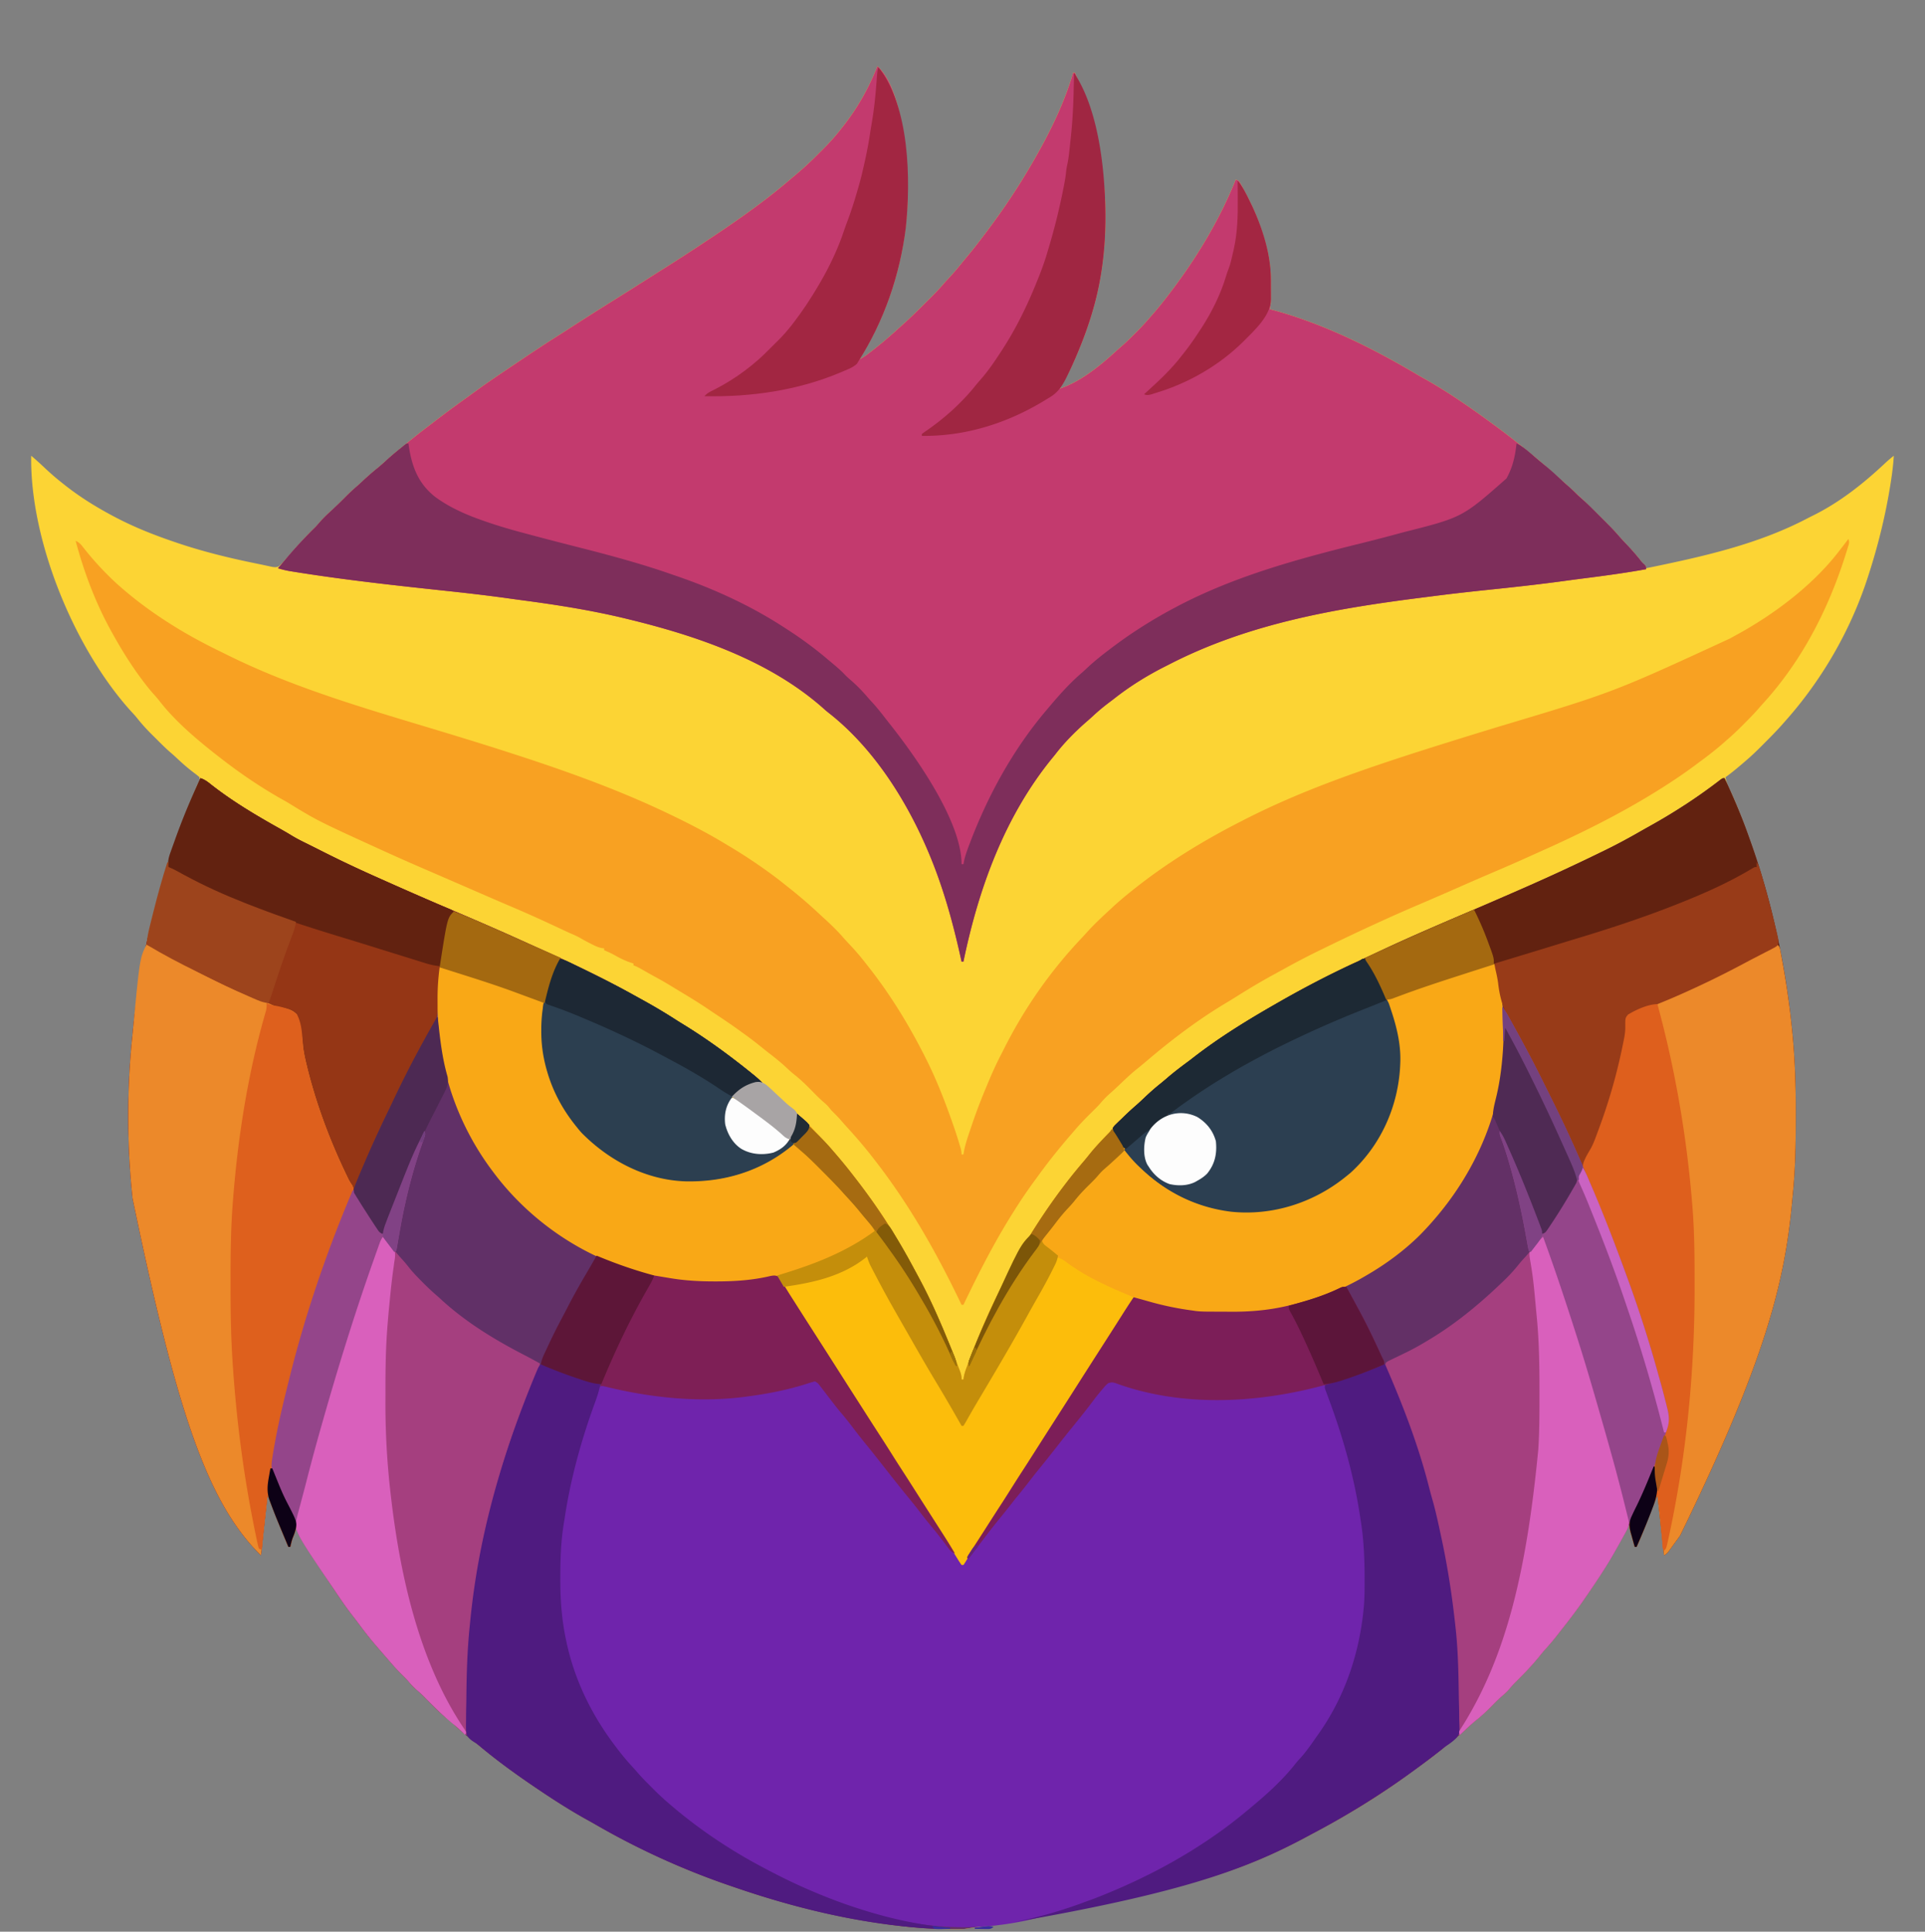 <svg xmlns="http://www.w3.org/2000/svg" width="2036" height="2043"><rect width="100%" height="100%" fill="#808080" stroke="none"/><path d="M928 70c24.396 21.883 29.782 84 31.626 114.403C963.073 252.99 945.535 321.756 909 380a41.379 41.379 0 0 0 7.617-4.617l2.068-1.571 2.19-1.687 2.278-1.749c7.165-5.548 14.061-11.372 20.847-17.376l2.633-2.328c2.47-2.208 4.92-4.439 7.367-6.672l2.625-2.344c7.99-7.226 15.626-14.798 23.25-22.406l1.654-1.646c5.506-5.485 10.952-10.98 16.004-16.892 2.208-2.577 4.529-5.04 6.842-7.524a273.285 273.285 0 0 0 12.137-14.11c1.859-2.3 3.734-4.577 5.633-6.844 9.018-10.79 17.528-21.903 25.855-33.234.571-.775 1.143-1.55 1.731-2.35A701.902 701.902 0 0 0 1096 165l1.453-2.573C1112.75 135.214 1126.175 107.014 1135 77h2c18.26 45.192 30.782 92.02 32 141l.066 2.626c.728 34.676-2.713 69.896-12.066 103.374l-.839 3.003c-4.674 16.438-10.47 32.278-17.161 47.997l-1.177 2.775A285.85 285.85 0 0 1 1121 411c22.027-7.411 42.47-24.15 59.383-39.629a333.391 333.391 0 0 1 6.355-5.59c4.636-4.048 8.985-8.357 13.324-12.719l2.315-2.302A261.829 261.829 0 0 0 1216 336c.95-1.083 1.9-2.165 2.852-3.246 7.8-8.943 15.066-18.234 22.148-27.754l1.597-2.14C1268.42 268.13 1290.794 230.187 1307 190c3.755 1.252 4.003 2.272 5.855 5.68l1.625 2.975 1.707 3.22 1.763 3.3c4.949 9.397 9.325 18.882 13.05 28.825l.928 2.453c7.002 18.812 12.264 39.413 12.205 59.59l.003 2.217c0 1.531-.001 3.063-.006 4.595-.005 2.337 0 4.674.007 7.01 0 1.497-.002 2.994-.004 4.49l.006 2.1c-.018 3.64-.278 7.004-1.139 10.545l2.006.524c54.055 14.399 106.649 40.558 154.52 69.019 3.11 1.831 6.256 3.582 9.411 5.332 25.05 14.275 48.866 31.038 72.063 48.125l2.084 1.534c9.83 7.255 19.431 14.767 28.916 22.466l2.926 2.367c9.8 7.971 19.46 16.092 28.812 24.586A430.197 430.197 0 0 0 1650 506.5c15.404 13.452 30.151 27.557 44.625 42l1.705 1.697c5.544 5.524 11.033 11.05 16.118 17.006 2.705 3.132 5.58 6.106 8.427 9.11 4.996 5.303 9.741 10.697 14.258 16.417 1.846 2.331 1.846 2.331 4.11 4.446C1741 599 1741 599 1741 601c58.484-11.993 117.79-24.946 171.054-52.989a335.27 335.27 0 0 1 6.294-3.163c28.044-14.033 52.588-33.515 75.353-54.89 2.996-2.805 6.083-5.412 9.299-7.958-.577 9.421-1.703 18.682-3.188 28l-.327 2.08c-5.231 33.013-13.16 65.144-23.485 96.92l-.91 2.812C1961.06 654.742 1939.798 695.68 1913 732l-1.578 2.14c-7.688 10.365-15.83 20.235-24.422 29.86l-2.488 2.828c-6.326 7.063-13.008 13.771-19.7 20.485l-1.435 1.443c-5.615 5.64-11.305 11.1-17.377 16.244l-1.708 1.47c-6.273 5.401-12.588 10.666-19.292 15.53.619 3.781 1.724 6.905 3.336 10.375l1.459 3.188 1.58 3.437c6.51 14.436 12.253 29.102 17.625 44 .24.664.48 1.329.729 2.013 23.546 65.16 38.424 133.154 45.458 202.05l.24 2.3c3.002 29.25 3.953 58.44 3.89 87.824-.005 2.67-.007 5.34-.009 8.01-.031 25.928-.5 51.705-3.083 77.524a856.083 856.083 0 0 0-.647 6.897c-7.439 81.797-25.527 163.985-118.578 354.382-.59.821-1.178 1.643-1.785 2.49a1633.222 1633.222 0 0 1-5.715 7.885l-1.818 2.509-1.713 2.327-1.518 2.072C1763 1643 1763 1643 1760 1645a13286.049 13286.049 0 0 1-4.625-42.125A336611.049 336611.049 0 0 0 1753 1581l-1.158 3.003c-13.994 36.26-13.994 36.26-20.842 51.997h-2l-6-23-2.86 5.422c-12.205 23.04-25.44 45.021-40.14 66.578l-1.854 2.722c-7.784 11.388-15.946 22.407-24.516 33.215a695.837 695.837 0 0 0-4.638 5.946c-4.733 6.115-9.598 12.026-14.84 17.719-2.17 2.419-4.193 4.915-6.215 7.46-7.618 9.42-16.119 18.175-24.714 26.704-2.9 2.882-5.554 5.894-8.157 9.046-1.855 1.965-3.755 3.685-5.8 5.446-4.25 3.669-8.16 7.602-12.079 11.617-5.241 5.31-10.55 10.252-16.425 14.863-3.34 2.735-6.444 5.669-9.574 8.637-5.614 5.295-11.453 10.123-17.57 14.82-3.184 2.447-6.285 4.982-9.38 7.54-8.417 6.945-17.134 13.37-26.03 19.684a402.198 402.198 0 0 0-6.118 4.48c-32.279 23.95-66.963 44.974-102.486 63.724a878.463 878.463 0 0 0-7.213 3.865c-67.972 36.58-141.289 63.048-363.766 97.824l-3.975-.006c-21.028-.047-41.782-.681-62.65-3.306l-2.474-.309c-59.487-7.48-116.951-21.473-173.577-41.02-1.801-.62-3.604-1.237-5.406-1.853-48.73-16.727-96.544-38.597-141.112-64.42a544.647 544.647 0 0 0-8.532-4.783c-17.802-9.863-34.855-20.793-51.712-32.178l-2.33-1.57c-19.554-13.208-38.576-27.03-56.84-41.978a509.24 509.24 0 0 0-11.461-9.107c-6.37-4.913-12.313-10.108-18.13-15.665-2.769-2.594-5.69-4.951-8.653-7.32-5.883-4.774-11.172-10.005-16.46-15.422-5.376-5.48-10.71-10.9-16.596-15.836-2.513-2.253-4.625-4.8-6.803-7.371-2.206-2.499-4.54-4.827-6.914-7.168-4.217-4.179-8.148-8.487-12-13-.977-1.126-1.955-2.25-2.934-3.375-2.819-3.239-5.63-6.485-8.435-9.736-1.032-1.196-2.066-2.39-3.102-3.582-6.559-7.555-12.673-15.359-18.623-23.4a412.859 412.859 0 0 0-6.743-8.839c-5.52-7.061-10.627-14.369-15.634-21.8-1.06-1.571-2.122-3.14-3.187-4.707-15.132-22.273-29.287-45.452-41.342-69.561l-6 23h-2a8587.48 8587.48 0 0 1-5.542-13.373 3397.41 3397.41 0 0 0-1.873-4.516c-5.102-12.281-9.906-24.663-14.585-37.111l-.427 3.937a188534.145 188534.145 0 0 1-2.286 21.052c-1.411 13.006-2.834 26.01-4.287 39.011-56.282-55.725-88.465-149.396-135.78-377.65a1072.17 1072.17 0 0 0-.678-6.94c-5.245-53.208-5.142-108.947.23-162.137.23-2.301.45-4.603.666-6.906 7.579-79.954 25.996-159.276 67.922-260.368l1.058-2.28.93-1.971c.827-1.906.827-1.906.652-4.748a91.462 91.462 0 0 0-6.188-4.938c-6.234-4.724-11.998-9.77-17.68-15.14-2.203-2.083-4.465-4.075-6.769-6.047-5.125-4.462-9.924-9.25-14.726-14.053-1.563-1.56-3.134-3.113-4.705-4.666-5.695-5.663-10.995-11.433-15.978-17.741-1.951-2.412-4.007-4.665-6.142-6.915C78.785 686.323 31.53 571.757 33 482c4.894 4.134 9.602 8.405 14.25 12.813C53.297 500.488 59.464 505.887 66 511l1.817 1.447C84.134 525.427 101.597 536.238 120 546l1.969 1.045C141.877 557.509 162.73 565.765 184 573l3.332 1.137c27.805 9.406 56.114 16.27 84.852 22.084 2.663.544 5.32 1.102 7.976 1.679l4.059.862 3.654.791c2.903.415 4.464.579 7.127-.553a99.396 99.396 0 0 0 5.813-6.063l1.625-1.802c3.26-3.627 6.47-7.298 9.664-10.983 6.635-7.523 13.459-14.88 20.668-21.859 1.927-1.981 3.718-4.008 5.515-6.106 3.541-4.076 7.358-7.734 11.34-11.375 5.233-4.837 10.369-9.74 15.375-14.812 3.829-3.87 7.703-7.614 11.855-11.137 2.307-2.004 4.538-4.076 6.77-6.162a294.16 294.16 0 0 1 16.695-14.49c2.813-2.32 5.498-4.742 8.18-7.211 5.33-4.894 10.867-9.462 16.5-14 1.265-1.033 2.53-2.067 3.793-3.102 7.665-6.27 15.388-12.435 23.273-18.425 2.264-1.725 4.521-3.458 6.778-5.192 10.528-8.073 21.153-15.98 31.946-23.696a1300.93 1300.93 0 0 0 6.769-4.894l2.317-1.682c1.412-1.026 2.824-2.053 4.234-3.082 14.349-10.4 29.142-20.2 43.827-30.115l2.86-1.93c13.791-9.304 27.658-18.45 41.734-27.32 3.738-2.365 7.448-4.775 11.157-7.187 15.09-9.787 30.297-19.386 45.556-28.907 13.792-8.606 27.524-17.305 41.231-26.046 4.254-2.711 8.51-5.415 12.782-8.099a1834.446 1834.446 0 0 0 33.556-21.635c.822-.543 1.645-1.085 2.493-1.643 33.12-21.827 66.098-44.219 96.237-70.09a733.47 733.47 0 0 1 6.669-5.646c7.985-6.711 15.538-13.744 22.885-21.146 1.725-1.736 3.461-3.46 5.198-5.184 6.69-6.682 12.878-13.521 18.705-20.979l1.468-1.832C906.376 115.293 918.655 93.67 928 70Z" fill="#FCD434"/><path d="M212 823c4.223 1.436 7.163 3.522 10.625 6.313 22.71 17.921 47.884 32.88 73.08 46.995 4.381 2.458 8.723 4.944 12.994 7.587 6.193 3.742 12.686 6.861 19.173 10.052 3.482 1.723 6.942 3.486 10.405 5.244a1292.08 1292.08 0 0 0 58.586 27.858 3677.5 3677.5 0 0 1 6.592 2.943 4627.395 4627.395 0 0 0 74.46 32.52c25.605 10.929 51.154 21.95 76.491 33.49 5.622 2.56 11.255 5.096 16.89 7.627 33.49 15.054 66.815 30.93 98.895 48.808 3.014 1.677 6.036 3.339 9.059 5 12.133 6.698 23.989 13.68 35.627 21.203 2.649 1.697 5.328 3.342 8.009 4.987 25.011 15.389 48.847 32.798 71.677 51.248l2.059 1.66c3.296 2.681 6.447 5.377 9.378 8.465l-2.563.297c-12.455 1.642-19.78 5.434-28.437 14.703-6.302 8.668-8.244 18.42-7 29 2.992 11.107 7.811 19.732 17.742 25.746 9.358 5.197 19.677 5.668 30.149 3.715 4.553-1.41 8.287-3.595 12.109-6.461l2.5-1.688c9.624-8.901 11.882-19.71 12.5-32.312 2.36 1.97 4.686 3.976 7 6l1.836 1.559c1.664 1.504 1.664 1.504 4.164 4.441.07 3.655-1.298 5.573-3.668 8.164a227.196 227.196 0 0 1-3.52 3.461l-1.909 1.863c-33.12 31.798-75.012 46.628-120.544 45.971-42.409-.977-81.852-21.552-111.242-51.37-1.793-1.97-3.46-4.001-5.117-6.089l-1.295-1.61c-13.635-17.077-23.761-35.756-29.893-56.765l-.721-2.464c-3.703-13.278-5.564-25.9-5.372-39.662.031-2.262.04-4.523.047-6.784.044-8.28.377-16.472 1.234-24.715-36.113-13.047-72.43-25.302-109-37a546.529 546.529 0 0 0-1.185 36.259 1288.4 1288.4 0 0 1-.04 8.02A258.67 258.67 0 0 0 466 1102l.443 3.381c2.052 14.53 5.296 28.586 9.557 42.619l.71 2.365c12.243 40.2 33.762 77.21 62.063 108.186a264.497 264.497 0 0 1 4.266 4.804A206.485 206.485 0 0 0 575 1293l1.884 1.416c40.317 30.165 85.236 49.475 134.866 57.897l2.845.483c13.466 2.156 26.925 2.442 40.53 2.454l2.655.004c19.357-.006 38.519-1.248 57.4-5.8 3.183-.512 4.836-.718 7.82.546a64.872 64.872 0 0 1 4.938 7.188l2.921 4.699 1.55 2.529c2.706 4.395 5.5 8.735 8.279 13.084l3.582 5.637a6750.616 6750.616 0 0 0 13.623 21.327L864 1414a13670.052 13670.052 0 0 1 24.716 38.699c6.388 10.044 12.81 20.068 19.23 30.093 2.08 3.25 4.16 6.5 6.238 9.751 5.834 9.125 11.669 18.248 17.566 27.332 4.315 6.647 8.553 13.34 12.775 20.047a1344.644 1344.644 0 0 0 9.85 15.39c4.738 7.297 9.416 14.63 14.082 21.972a7914.728 7914.728 0 0 0 15.574 24.387 6209.366 6209.366 0 0 1 14.86 23.328c2.925 4.604 5.877 9.188 8.87 13.747l1.838 2.802c1.16 1.764 2.323 3.526 3.492 5.285l1.557 2.37 1.38 2.083C1017 1653 1017 1653 1017 1655h2l.804-2.183c1.215-2.862 2.64-5.287 4.329-7.895l1.919-2.98 2.073-3.192 3.249-5.038c1.125-1.744 2.252-3.487 3.378-5.23 3.541-5.48 7.048-10.983 10.56-16.482a3616.103 3616.103 0 0 1 13.438-20.875c4.315-6.647 8.553-13.34 12.775-20.047a1344.644 1344.644 0 0 1 9.85-15.39c4.14-6.374 8.237-12.773 12.313-19.188a8161.776 8161.776 0 0 1 15.187-23.813l2.018-3.151 8.148-12.723c7-10.929 13.996-21.86 20.959-32.813 8.317-13.081 16.68-26.133 25.041-39.187l6.084-9.5 1.993-3.113c3.27-5.11 6.535-10.224 9.788-15.345l1.898-2.987c1.17-1.842 2.338-3.684 3.505-5.527A728.213 728.213 0 0 1 1199 1372a1130.062 1130.062 0 0 1 16.883 4.684A317.056 317.056 0 0 0 1261 1386l3.6.533c5.372.662 10.743.649 16.15.67l3.425.017c2.394.01 4.788.016 7.181.02 3.577.01 7.153.04 10.73.072 19.612.092 38.884-1.478 58.039-5.874l3.335-.76c75.623-17.984 141.69-65.157 182.645-131.16 18.115-29.759 30.807-61.35 37.895-95.518l.46-2.172c3.868-18.51 4.946-36.647 4.915-55.515v-3.403c-.027-17.958-.937-35.253-4.375-52.91l-.566-2.931c-1.486-8.768-1.486-8.768-4.434-17.069-11.025 3.53-22.045 7.073-33.063 10.625l-2.455.791c-21.444 6.915-42.827 13.922-63.951 21.772l-2.175.805c-1.857.69-3.71 1.388-5.562 2.087-2.794.92-2.794.92-5.794.92l1.355 3.418c7.98 20.584 13.696 42.344 12.645 64.582l-.108 2.42c-2.152 42.81-20.45 83.905-52.455 112.955A248.124 248.124 0 0 1 1424 1244l-1.62 1.304c-33.825 27.004-77.03 40.742-120.349 36.231-37.135-4.589-69.163-20.916-96.031-46.535l-2.398-2.238c-8.582-8.236-15.496-17.634-21.665-27.762l-1.158-1.887c-1.983-3.355-3.54-6.201-3.779-10.113 1.504-2.2 1.504-2.2 3.777-4.398l2.498-2.454 2.662-2.523 2.557-2.5a313.908 313.908 0 0 1 13.623-12.476c3.146-2.755 6.16-5.648 9.196-8.524 5.165-4.857 10.42-9.504 15.964-13.93 2.475-1.995 4.892-4.046 7.3-6.122 7.23-6.22 14.777-11.94 22.45-17.6a300.622 300.622 0 0 0 5.387-4.125C1289.48 1097.33 1319.294 1079 1349 1062l2.622-1.508c25.998-14.91 52.753-28.924 79.94-41.554l2.146-1.004 4.294-2.003c1.808-.842 3.614-1.687 5.42-2.533 2.378-1.112 4.756-2.221 7.137-3.328a2314.45 2314.45 0 0 0 10.164-4.765c31.054-14.582 62.604-28.05 94.145-41.537A6367.983 6367.983 0 0 0 1612 939l1.967-.864A2199.398 2199.398 0 0 0 1694 901l3.048-1.48c13.304-6.473 26.218-13.485 39.043-20.858a923.428 923.428 0 0 1 8.804-4.955c12.294-6.855 24.309-14.025 36.105-21.707l3.246-2.105c12.153-7.998 24.036-16.43 35.531-25.348C1822 823 1822 823 1824 823c8.887 19.088 17.196 38.227 24.305 58.062.716 1.995 1.435 3.989 2.155 5.982 23.2 64.492 37.77 131.872 44.727 200.019l.24 2.3c3.002 29.25 3.953 58.44 3.89 87.824-.005 2.67-.007 5.34-.009 8.01-.031 25.928-.5 51.705-3.083 77.524a856.083 856.083 0 0 0-.647 6.897c-7.439 81.797-25.527 163.985-118.578 354.382-.59.821-1.178 1.643-1.785 2.49a1633.222 1633.222 0 0 1-5.715 7.885l-1.818 2.509-1.713 2.327-1.518 2.072C1763 1643 1763 1643 1760 1645a13286.049 13286.049 0 0 1-4.625-42.125A336611.05 336611.05 0 0 0 1753 1581l-1.158 3.003c-13.994 36.26-13.994 36.26-20.842 51.997h-2l-6-23-2.86 5.422c-12.205 23.04-25.44 45.021-40.14 66.578l-1.854 2.722c-7.784 11.388-15.946 22.407-24.516 33.215a695.837 695.837 0 0 0-4.638 5.946c-4.733 6.115-9.598 12.026-14.84 17.719-2.17 2.419-4.193 4.915-6.215 7.46-7.618 9.42-16.119 18.175-24.714 26.704-2.9 2.882-5.554 5.894-8.157 9.046-1.855 1.965-3.755 3.685-5.8 5.446-4.25 3.669-8.16 7.602-12.079 11.617-5.241 5.31-10.55 10.252-16.425 14.863-3.34 2.735-6.444 5.669-9.574 8.637-5.614 5.295-11.453 10.123-17.57 14.82-3.184 2.447-6.285 4.982-9.38 7.54-8.417 6.945-17.134 13.37-26.03 19.684a402.198 402.198 0 0 0-6.118 4.48c-32.279 23.95-66.963 44.974-102.486 63.724a878.463 878.463 0 0 0-7.213 3.865c-67.972 36.58-141.289 63.048-363.766 97.824l-3.975-.006c-21.028-.047-41.782-.681-62.65-3.306l-2.474-.309c-59.487-7.48-116.951-21.473-173.577-41.02-1.801-.62-3.604-1.237-5.406-1.853-48.73-16.727-96.544-38.597-141.112-64.42a544.647 544.647 0 0 0-8.532-4.783c-17.802-9.863-34.855-20.793-51.712-32.178l-2.33-1.57c-19.554-13.208-38.576-27.03-56.84-41.978a509.24 509.24 0 0 0-11.461-9.107c-6.37-4.913-12.313-10.108-18.13-15.665-2.769-2.594-5.69-4.951-8.653-7.32-5.883-4.774-11.172-10.005-16.46-15.422-5.376-5.48-10.71-10.9-16.596-15.836-2.513-2.253-4.625-4.8-6.803-7.371-2.206-2.499-4.54-4.827-6.914-7.168-4.217-4.179-8.148-8.487-12-13-.977-1.126-1.955-2.25-2.934-3.375-2.819-3.239-5.63-6.485-8.435-9.736-1.032-1.196-2.066-2.39-3.102-3.582-6.559-7.555-12.673-15.359-18.623-23.4a412.859 412.859 0 0 0-6.743-8.839c-5.52-7.061-10.627-14.369-15.634-21.8-1.06-1.571-2.122-3.14-3.187-4.707-15.132-22.273-29.287-45.452-41.342-69.561l-6 23h-2a8587.48 8587.48 0 0 1-5.542-13.373 3397.41 3397.41 0 0 0-1.873-4.516c-5.102-12.281-9.906-24.663-14.585-37.111l-.427 3.937a188534.145 188534.145 0 0 1-2.286 21.052c-1.411 13.006-2.834 26.01-4.287 39.011-56.282-55.725-88.465-149.396-135.78-377.65a1072.17 1072.17 0 0 0-.678-6.94c-5.245-53.208-5.142-108.947.23-162.137.23-2.301.45-4.603.666-6.906C148.013 1011.456 166.424 932.19 212 823Z" fill="#633066"/><path d="M928 70c24.396 21.883 29.782 84 31.626 114.403C963.073 252.99 945.535 321.756 909 380a41.379 41.379 0 0 0 7.617-4.617l2.068-1.571 2.19-1.687 2.278-1.749c7.165-5.548 14.061-11.372 20.847-17.376l2.633-2.328c2.47-2.208 4.92-4.439 7.367-6.672l2.625-2.344c7.99-7.226 15.626-14.798 23.25-22.406l1.654-1.646c5.506-5.485 10.952-10.98 16.004-16.892 2.208-2.577 4.529-5.04 6.842-7.524a273.285 273.285 0 0 0 12.137-14.11c1.859-2.3 3.734-4.577 5.633-6.844 9.018-10.79 17.528-21.903 25.855-33.234.571-.775 1.143-1.55 1.731-2.35A701.902 701.902 0 0 0 1096 165l1.453-2.573C1112.75 135.214 1126.175 107.014 1135 77h2c18.26 45.192 30.782 92.02 32 141l.066 2.626c.728 34.676-2.713 69.896-12.066 103.374l-.839 3.003c-4.674 16.438-10.47 32.278-17.161 47.997l-1.177 2.775A285.85 285.85 0 0 1 1121 411c22.027-7.411 42.47-24.15 59.383-39.629a333.391 333.391 0 0 1 6.355-5.59c4.636-4.048 8.985-8.357 13.324-12.719l2.315-2.302A261.829 261.829 0 0 0 1216 336c.95-1.083 1.9-2.165 2.852-3.246 7.8-8.943 15.066-18.234 22.148-27.754l1.597-2.14C1268.42 268.13 1290.794 230.187 1307 190c3.755 1.252 4.003 2.272 5.855 5.68l1.625 2.975 1.707 3.22 1.763 3.3c4.949 9.397 9.325 18.882 13.05 28.825l.928 2.453c7.002 18.812 12.264 39.413 12.205 59.59l.003 2.217c0 1.531-.001 3.063-.006 4.595-.005 2.337 0 4.674.007 7.01 0 1.497-.002 2.994-.004 4.49l.006 2.1c-.018 3.64-.278 7.004-1.139 10.545l2.006.524c54.055 14.399 106.649 40.558 154.52 69.019 3.11 1.831 6.256 3.582 9.411 5.332 25.05 14.275 48.866 31.038 72.063 48.125l2.084 1.534c9.83 7.255 19.431 14.767 28.916 22.466l2.926 2.367c9.8 7.971 19.46 16.092 28.812 24.586A430.197 430.197 0 0 0 1650 506.5c15.404 13.452 30.151 27.557 44.625 42l1.705 1.697c5.544 5.524 11.033 11.05 16.118 17.006 2.705 3.132 5.58 6.106 8.427 9.11 4.996 5.303 9.741 10.697 14.258 16.417 1.837 2.33 1.837 2.33 4.11 4.383C1741 599 1741 599 1741 602c-22.278 4.004-44.645 7.014-67.096 9.858-6.488.825-12.968 1.687-19.447 2.576-26.938 3.673-53.936 6.63-80.975 9.433-19.372 2.007-38.704 4.195-58.02 6.687-3.129.403-6.259.8-9.389 1.195-89.874 11.345-182.81 26.677-268.111 70.235a568.197 568.197 0 0 1-6.314 3.203c-18.65 9.466-36.441 20.528-52.897 33.447a323.954 323.954 0 0 1-5.228 3.98c-6.216 4.665-12.108 9.562-17.793 14.866a244.737 244.737 0 0 1-6.433 5.711c-12.062 10.52-23.557 22.1-33.297 34.809a751.13 751.13 0 0 1-2.77 3.395c-50.633 61.878-78.2 138.122-94.23 215.605h-2l-.531-2.433C1007.79 975.028 997.049 936.253 981 899l-1.275-2.962c-22.992-52.853-57.433-106.304-103.44-142.249-2.078-1.627-4.023-3.325-5.972-5.101C813.43 698.538 737.411 672.641 665 655l-2.343-.573c-36.132-8.804-72.905-14.625-109.752-19.504-5.06-.672-10.117-1.366-15.173-2.076-22.06-3.08-44.155-5.624-66.302-7.983-50.752-5.414-101.548-10.96-151.993-18.802l-2.809-.435a1524.56 1524.56 0 0 1-7.632-1.217l-2.18-.346c-4.395-.729-8.562-1.771-12.816-3.064l1.121-1.305c2.533-2.95 5.06-5.904 7.563-8.879 9.66-11.441 19.789-22.475 30.49-32.955 1.78-1.814 3.424-3.692 5.068-5.63 3.557-4.09 7.386-7.764 11.383-11.418 5.233-4.838 10.369-9.741 15.375-14.813 3.829-3.87 7.703-7.614 11.855-11.137 2.307-2.004 4.538-4.076 6.77-6.162a294.16 294.16 0 0 1 16.695-14.49c2.813-2.32 5.498-4.742 8.18-7.211 5.33-4.894 10.867-9.462 16.5-14 1.265-1.033 2.53-2.067 3.793-3.102 7.665-6.27 15.388-12.435 23.273-18.425 2.264-1.725 4.521-3.458 6.778-5.192 10.528-8.073 21.153-15.98 31.946-23.696a1300.93 1300.93 0 0 0 6.769-4.894l2.317-1.682c1.412-1.026 2.824-2.053 4.234-3.082 14.349-10.4 29.142-20.2 43.827-30.115l2.86-1.93c13.791-9.304 27.658-18.45 41.734-27.32 3.738-2.365 7.448-4.775 11.157-7.187 15.09-9.787 30.297-19.386 45.556-28.907 13.792-8.606 27.524-17.305 41.231-26.046 4.254-2.711 8.51-5.415 12.782-8.099a1834.446 1834.446 0 0 0 33.556-21.635c.822-.543 1.645-1.085 2.493-1.643 33.12-21.827 66.098-44.219 96.237-70.09a733.47 733.47 0 0 1 6.669-5.646c7.985-6.711 15.538-13.744 22.885-21.146 1.725-1.736 3.461-3.46 5.198-5.184 6.69-6.682 12.878-13.521 18.705-20.979l1.468-1.832C906.376 115.293 918.655 93.67 928 70Z" fill="#C33A6E"/><path d="M212 823c4.223 1.436 7.163 3.522 10.625 6.313 22.71 17.921 47.884 32.88 73.08 46.995 4.381 2.458 8.723 4.944 12.994 7.587 6.193 3.742 12.686 6.861 19.173 10.052 3.482 1.723 6.942 3.486 10.405 5.244a1292.08 1292.08 0 0 0 58.586 27.858 3677.5 3677.5 0 0 1 6.592 2.943 4627.395 4627.395 0 0 0 74.46 32.52c25.605 10.929 51.154 21.95 76.491 33.49 5.622 2.56 11.255 5.096 16.89 7.627 33.49 15.054 66.815 30.93 98.895 48.808 3.014 1.677 6.036 3.339 9.059 5 12.133 6.698 23.989 13.68 35.627 21.203 2.649 1.697 5.328 3.342 8.009 4.987 25.011 15.389 48.847 32.798 71.677 51.248l2.059 1.66c3.296 2.681 6.447 5.377 9.378 8.465l-2.563.297c-12.455 1.642-19.78 5.434-28.437 14.703-6.302 8.668-8.244 18.42-7 29 2.992 11.107 7.811 19.732 17.742 25.746 9.358 5.197 19.677 5.668 30.149 3.715 4.553-1.41 8.287-3.595 12.109-6.461l2.5-1.688c9.624-8.901 11.882-19.71 12.5-32.312 2.36 1.97 4.686 3.976 7 6l1.836 1.559c1.664 1.504 1.664 1.504 4.164 4.441.07 3.655-1.298 5.573-3.668 8.164a227.196 227.196 0 0 1-3.52 3.461l-1.909 1.863c-33.12 31.798-75.012 46.628-120.544 45.971-42.409-.977-81.852-21.552-111.242-51.37-1.793-1.97-3.46-4.001-5.117-6.089l-1.295-1.61c-13.635-17.077-23.761-35.756-29.893-56.765l-.721-2.464c-3.703-13.278-5.564-25.9-5.372-39.662.031-2.262.04-4.523.047-6.784.044-8.28.377-16.472 1.234-24.715-36.113-13.047-72.43-25.302-109-37a546.529 546.529 0 0 0-1.185 36.259 1288.4 1288.4 0 0 1-.04 8.02A258.67 258.67 0 0 0 466 1102l.443 3.381c2.052 14.53 5.296 28.586 9.557 42.619l.71 2.365c12.243 40.2 33.762 77.21 62.063 108.186a264.497 264.497 0 0 1 4.266 4.804A206.485 206.485 0 0 0 575 1293l1.884 1.416c40.317 30.165 85.236 49.475 134.866 57.897l2.845.483c13.466 2.156 26.925 2.442 40.53 2.454l2.655.004c19.357-.006 38.519-1.248 57.4-5.8 3.183-.512 4.836-.718 7.82.546a64.872 64.872 0 0 1 4.938 7.188l2.921 4.699 1.55 2.529c2.706 4.395 5.5 8.735 8.279 13.084l3.582 5.637a6750.616 6750.616 0 0 0 13.623 21.327L864 1414a13670.052 13670.052 0 0 1 24.716 38.699c6.388 10.044 12.81 20.068 19.23 30.093 2.08 3.25 4.16 6.5 6.238 9.751 5.834 9.125 11.669 18.248 17.566 27.332 4.315 6.647 8.553 13.34 12.775 20.047a1344.644 1344.644 0 0 0 9.85 15.39c4.738 7.297 9.416 14.63 14.082 21.972 4.5 7.082 9.018 14.151 13.543 21.216 5.213 8.143 10.425 16.286 15.625 24.438l1.684 2.632A645.103 645.103 0 0 1 1010 1643c-3.073-1.332-4.769-2.621-6.742-5.316l-1.52-2.04-1.613-2.207c-4.624-6.193-9.364-12.25-14.313-18.187a528.596 528.596 0 0 1-14.261-17.95c-3.969-5.176-8.13-10.2-12.254-15.253-9.816-12.031-19.415-24.236-28.973-36.473a1064.406 1064.406 0 0 0-14.699-18.387c-5.123-6.262-10.061-12.646-14.947-19.094a350.336 350.336 0 0 0-12.264-15.187c-4.508-5.427-8.762-11.054-13.055-16.652l-1.804-2.346c-1.222-1.588-2.441-3.18-3.657-4.773l-1.789-2.319-1.594-2.08c-1.59-1.976-1.59-1.976-4.515-3.736-2.946.711-5.7 1.534-8.563 2.5-20.72 6.57-41.898 10.722-63.437 13.5l-2.666.36c-46.864 6.069-97.12 1.495-142.776-9.924l-2.507-.616-2.167-.554c-2.105-.44-2.105-.44-4.884.734a73.592 73.592 0 0 0-2.82 7.172l-.788 2.244a941.348 941.348 0 0 0-2.517 7.334l-1.761 5.114A2028.61 2028.61 0 0 0 622 1504l-.69 2.054c-10.798 32.224-18.895 65.357-24.001 98.954-.3 1.94-.621 3.875-.942 5.811-3.084 18.82-3.733 37.321-3.742 56.369l-.006 3.388c.004 22.195 1.587 43.731 6.381 65.424l.625 2.867c8.788 39.602 26.858 75.938 51.375 108.133l1.477 1.953c5.377 7.08 10.972 13.846 17.039 20.352a242.211 242.211 0 0 1 5.66 6.386c4.368 5.01 9.053 9.684 13.761 14.371l2.592 2.604c4.995 4.987 10.094 9.764 15.471 14.334l3.168 2.738c29.055 24.77 61.148 46.31 94.832 64.262l3.056 1.63c15.08 8.004 30.272 15.591 45.944 22.37l2.876 1.249c22.536 9.728 45.512 18.035 69.124 24.751l2.753.784c25.021 7.03 50.376 11.776 76.247 14.216v1c-11.207.141-22.268-.164-33.438-1.125l-2.28-.192c-66.208-5.67-130.652-21.374-193.333-43.011-1.801-.621-3.604-1.238-5.406-1.854-48.73-16.727-96.544-38.597-141.112-64.42a544.647 544.647 0 0 0-8.532-4.783c-17.802-9.863-34.855-20.793-51.712-32.178l-2.33-1.57c-19.554-13.208-38.576-27.03-56.84-41.978a509.24 509.24 0 0 0-11.461-9.107c-6.37-4.913-12.313-10.108-18.13-15.665-2.769-2.594-5.69-4.951-8.653-7.32-5.883-4.774-11.172-10.005-16.46-15.422-5.376-5.48-10.71-10.9-16.596-15.836-2.513-2.253-4.625-4.8-6.803-7.371-2.206-2.499-4.54-4.827-6.914-7.168-4.217-4.179-8.148-8.487-12-13-.977-1.126-1.955-2.25-2.934-3.375-2.819-3.239-5.63-6.485-8.435-9.736-1.032-1.196-2.066-2.39-3.102-3.582-6.559-7.555-12.673-15.359-18.623-23.4a412.859 412.859 0 0 0-6.743-8.839c-5.52-7.061-10.627-14.369-15.634-21.8-1.06-1.571-2.122-3.14-3.187-4.707-15.132-22.273-29.287-45.452-41.342-69.561l-6 23h-2a8587.48 8587.48 0 0 1-5.542-13.373 3397.41 3397.41 0 0 0-1.873-4.516c-5.102-12.281-9.906-24.663-14.585-37.111l-.427 3.937a188534.145 188534.145 0 0 1-2.286 21.052c-1.411 13.006-2.834 26.01-4.287 39.011-56.282-55.725-88.465-149.396-135.78-377.65a1072.17 1072.17 0 0 0-.678-6.94c-5.245-53.208-5.142-108.947.23-162.137.23-2.301.45-4.603.666-6.906C148.013 1011.456 166.424 932.19 212 823Z" fill="#613067"/><path d="M865.203 1461.84c1.42 1.472 1.42 1.472 2.797 3.16l1.424 1.731c1.494 1.91 2.914 3.86 4.326 5.832a322.4 322.4 0 0 0 14.023 17.785c2.527 3.01 4.943 6.09 7.34 9.203a1096.306 1096.306 0 0 0 19.45 24.512c4.725 5.786 9.314 11.652 13.843 17.593 3.497 4.546 7.149 8.966 10.78 13.405a458.97 458.97 0 0 1 9.751 12.377c3.904 5.122 7.95 10.105 12.063 15.062a546.012 546.012 0 0 1 14.441 18.191c2.94 3.835 6 7.57 9.059 11.309 6.337 7.75 12.442 15.655 18.496 23.629 2.452 3.2 4.837 6.204 7.692 9.059C1017 1651 1017 1651 1017 1655h2l.688-2.188c1.29-2.763 2.682-4.186 4.834-6.275 2.974-3.093 5.498-6.57 8.103-9.975l3.754-4.863 1.864-2.42c2.426-3.146 4.867-6.279 7.32-9.404l1.32-1.683c4.057-5.151 8.206-10.226 12.354-15.304a470.616 470.616 0 0 0 9.7-12.325c3.904-5.123 7.95-10.106 12.063-15.063a554.767 554.767 0 0 0 14.512-18.262c3.248-4.252 6.608-8.414 9.96-12.584 3.351-4.175 6.669-8.373 9.966-12.591a970.518 970.518 0 0 1 12.312-15.376c3.874-4.75 7.72-9.514 11.46-14.37 2.797-3.62 5.628-7.212 8.458-10.805 2.4-3.049 4.793-6.103 7.168-9.172 4.241-5.472 8.527-10.9 13.039-16.152l2.055-2.395c2.47-2.139 3.85-2.42 7.07-2.793 2.39.45 2.39.45 4.895 1.258l2.855.89 3.063.977c33.07 10.037 67.441 14.103 101.937 14.125l2.928.002c35.052-.039 69.388-4.413 103.438-12.872 1.884-.38 1.884-.38 4.884-.38 17.114 45.592 31.078 91.751 38.67 139.93.316 1.98.646 3.96.976 5.938 5.791 35.378 6.284 73.737.354 109.132l-.34 2.23c-.706 4.633-1.625 9.2-2.66 13.77l-.573 2.608c-8.841 39.714-26.83 76.091-51.427 108.392l-1.477 1.953c-5.377 7.08-10.972 13.846-17.039 20.352a237.04 237.04 0 0 0-5.629 6.355c-4.531 5.198-9.408 10.039-14.293 14.902l-2.736 2.749c-5.113 5.105-10.317 10.015-15.826 14.689l-3.168 2.738c-29.055 24.77-61.148 46.31-94.832 64.262l-3.056 1.63c-15.08 8.004-30.272 15.591-45.944 22.37l-2.876 1.249c-22.536 9.728-45.512 18.035-69.124 24.751l-2.753.784c-75.391 21.18-144.802 14.457-217.455-12.746a646.092 646.092 0 0 0-8.12-2.94c-6.764-2.458-13.41-5.194-20.047-7.973l-2.023-.847C821.518 1985.273 784.89 1965.675 751 1942l-2.105-1.47c-11.011-7.732-21.567-15.91-31.895-24.53l-1.745-1.445c-17.938-14.855-36.117-30.832-50.439-49.246-1.76-2.237-3.623-4.293-5.566-6.371-6.4-7.126-11.755-15.112-17.25-22.938l-1.353-1.898c-23.953-33.711-39.332-73.395-45.96-114.102l-.483-2.962c-5.432-35.755-4.1-74.449 1.796-110.038.208-1.34.413-2.681.617-4.022 5.346-35.034 14.43-69.252 25.666-102.834.487-1.457.973-2.915 1.458-4.374 1.47-4.426 2.96-8.845 4.481-13.254.473-1.373.94-2.747 1.405-4.122.64-1.888 1.3-3.768 1.963-5.648.37-1.065.74-2.13 1.12-3.229 1.29-2.517 1.29-2.517 3.027-3.95 3.262-.817 5.623-.14 8.888.628l1.972.447c1.403.318 2.806.642 4.207.97 3.733.871 7.477 1.688 11.223 2.501l2.299.5c11.462 2.452 23.04 4.008 34.674 5.387l2.828.355c48.517 5.906 98.364.926 145.371-11.707l3.002-.805c2.657-.8 5.133-1.806 7.694-2.866 3.595-1.216 3.762-1.174 7.308.863Z" fill="#6F24AC"/><path d="M1955 570c1.174 3.522.767 4.55-.3 8.031l-.947 3.104-1.065 3.365-1.101 3.508c-18.332 57.552-46.326 111.643-87.251 156.41a211.594 211.594 0 0 0-3.8 4.291c-5.055 5.893-10.474 11.377-15.974 16.854l-2.736 2.748c-5.114 5.106-10.327 10.002-15.826 14.689-1.095.96-2.189 1.923-3.281 2.887-7.96 6.953-16.207 13.403-24.73 19.652a944.323 944.323 0 0 0-5.81 4.309c-8.535 6.35-17.251 12.366-26.179 18.152l-2.09 1.361c-42.392 27.515-87.892 50.32-134 70.891a2129.546 2129.546 0 0 0-11.195 5.045c-13.486 6.101-27.04 12.02-40.655 17.824-12.223 5.211-24.4 10.521-36.56 15.879a3519.413 3519.413 0 0 1-38.75 16.813c-35.45 15.126-70.377 31.372-104.988 48.324-1.603.785-3.207 1.569-4.81 2.352-12.167 5.953-24.092 12.29-35.942 18.85-3.18 1.755-6.37 3.494-9.56 5.231-14.241 7.79-28.085 16.037-41.778 24.749-3.162 1.99-6.362 3.91-9.57 5.824-29.696 17.762-57.907 39.29-84.224 61.731a389.353 389.353 0 0 1-10.128 8.313c-6.553 5.326-12.6 11.183-18.715 17a339.442 339.442 0 0 1-9.66 8.813c-3.533 3.143-6.685 6.442-9.707 10.078-2.11 2.431-4.375 4.662-6.668 6.922-6.898 6.814-13.746 13.58-20 21l-4.044 4.677c-11.993 13.908-23.48 28.066-34.24 42.954-1.69 2.333-3.392 4.655-5.099 6.974-7.257 9.9-14.087 20.002-20.617 30.395l-1.546 2.449c-19.772 31.362-36.488 64.131-52.454 97.551h-2l-1.338-2.784C990.208 1324.313 962.035 1274.517 926 1228l-1.583-2.055c-9.205-11.954-18.974-23.37-29.175-34.484a325.82 325.82 0 0 1-5.93-6.711c-2.783-3.21-5.732-6.195-8.765-9.168C879 1174 879 1174 877.062 1171.5c-1.789-2.168-3.476-3.769-5.609-5.57-4.841-4.193-9.285-8.734-13.765-13.305-5.831-5.893-11.62-11.507-18.165-16.602-2.909-2.332-5.619-4.848-8.336-7.398-5.835-5.44-12.03-10.32-18.344-15.19-2.56-1.994-5.083-4.032-7.608-6.07A414.18 414.18 0 0 0 785 1092c-1.042-.755-2.083-1.51-3.156-2.29-8.744-6.33-17.689-12.33-26.694-18.281a609.606 609.606 0 0 1-5.822-3.921c-10.32-7.01-20.964-13.463-31.65-19.895-2.37-1.427-4.736-2.86-7.1-4.297-6.126-3.713-12.289-7.32-18.605-10.703a436.142 436.142 0 0 1-7.102-3.945l-2.188-1.24c-1.431-.813-2.861-1.628-4.29-2.446-2.774-1.573-5.36-2.97-8.393-3.982v-2l-1.661-.496c-5.737-1.8-10.84-4.157-16.089-7.067-6.463-3.558-6.463-3.558-13.25-6.437v-2l-2.504-.262c-4.24-.895-7.613-2.559-11.433-4.55l-2.053-1.042a187.963 187.963 0 0 1-9.576-5.22c-2.785-1.562-5.528-2.84-8.462-4.077-3.584-1.543-7.107-3.22-10.64-4.876a16401.2 16401.2 0 0 0-5.097-2.38l-2.677-1.25c-15.322-7.145-30.69-14.09-46.265-20.667-10.443-4.42-20.83-8.97-31.23-13.489a231708.648 231708.648 0 0 0-17.334-7.529c-8.41-3.653-16.823-7.3-25.237-10.943l-10.634-4.608-6.726-2.912C435.37 913.24 421.652 907.204 408 901l-3.525-1.6c-68.412-31.182-68.412-31.182-99.772-50.375-2.758-1.66-5.579-3.208-8.39-4.775C273.457 831.224 251.681 816.231 231 800l-2.79-2.172c-21.32-16.807-43.585-35.626-60.128-57.21-1.883-2.368-3.845-4.596-5.871-6.84-4.045-4.526-7.77-9.227-11.399-14.09-.642-.862-1.285-1.723-1.948-2.61C137.794 702.092 128.03 686.287 119 670l-1.35-2.422C101.04 637.55 88.818 605.123 80 572c3.48 1.621 5.172 3.167 7.5 6.25 8.034 10.3 16.514 19.942 25.75 29.188l2.255 2.257A260.583 260.583 0 0 0 130 623l1.93 1.647c15.818 13.405 32.492 25.37 50.07 36.353l1.812 1.138c16.425 10.26 33.653 19.384 51.073 27.831 2.32 1.131 4.63 2.283 6.94 3.433 72.073 35.551 150.703 57.66 227.345 80.9 26.355 7.992 52.648 16.152 78.83 24.698l2.472.807C604.84 817.568 658.462 837.077 710 862l2.092 1.011c19.11 9.254 37.754 18.953 55.908 29.989a6455.9 6455.9 0 0 0 4.941 2.96A547.974 547.974 0 0 1 801 914l2.074 1.426c9.388 6.48 18.517 13.211 27.41 20.357 1.377 1.105 2.762 2.2 4.149 3.295 10.64 8.416 20.88 17.247 30.814 26.482 1.644 1.524 3.295 3.04 4.948 4.553 7.498 6.875 14.821 13.743 21.46 21.461 2.243 2.537 4.547 5.005 6.865 7.472 5.736 6.109 11.161 12.313 16.28 18.954 1.058 1.34 2.116 2.68 3.176 4.02 23.828 30.216 43.585 62.592 60.824 96.98l1.41 2.808c10.134 20.332 18.385 41.422 25.965 62.817l.749 2.105c2.768 7.812 5.362 15.662 7.728 23.606l.657 2.19c.854 2.926 1.491 5.407 1.491 8.474h2l.656-3.934c1.59-7.91 4.271-15.497 6.844-23.129l.806-2.406A590.401 590.401 0 0 1 1043 1150l2.34-5.633c4.134-9.874 8.535-19.55 13.466-29.052 1.38-2.676 2.736-5.365 4.092-8.053 21.422-42.166 48.89-81.293 81.507-115.566 1.465-1.558 2.9-3.137 4.322-4.735 7.915-8.872 16.538-16.906 25.273-24.961 1.05-.975 2.1-1.95 3.148-2.926 6.09-5.61 12.38-10.91 18.852-16.074l1.54-1.236c35.505-28.456 73.979-52.088 114.46-72.764l2.885-1.484c74.248-38.123 154.594-63.52 268.573-98.492 122.44-36.621 122.44-36.621 246.229-93.719 2.158-1.218 4.33-2.41 6.508-3.59 39.951-21.78 80.929-52.445 108.805-88.715l2.766-3.566c2.424-3.135 4.833-6.281 7.234-9.434Z" fill="#F8A122"/><path d="M1824 823c8.887 19.088 17.196 38.227 24.305 58.062.716 1.995 1.435 3.989 2.155 5.982 23.2 64.492 37.77 131.872 44.727 200.019l.24 2.3c3.002 29.25 3.953 58.44 3.89 87.824-.005 2.67-.007 5.34-.009 8.01-.031 25.928-.5 51.705-3.083 77.524a856.083 856.083 0 0 0-.647 6.897c-7.439 81.797-25.527 163.985-118.578 354.382-.59.821-1.178 1.643-1.785 2.49a1633.222 1633.222 0 0 1-5.715 7.885l-1.818 2.509-1.713 2.327-1.518 2.072C1763 1643 1763 1643 1760 1645a13286.049 13286.049 0 0 1-4.625-42.125A336611.05 336611.05 0 0 0 1753 1581l-1.158 3.003c-13.994 36.26-13.994 36.26-20.842 51.997h-2a674.691 674.691 0 0 1-3.188-11.438c-.31-1.069-.622-2.138-.943-3.24-1.908-7.172-2.131-11.642 1.131-18.322l1.096-2.383c1.244-2.641 2.54-5.253 3.841-7.867 13.028-26.903 22.553-54.481 31.492-82.952.51-1.604 1.039-3.201 1.571-4.798.241-5.486-.267-10.066-1.617-15.426l-.522-2.097a956.672 956.672 0 0 0-1.736-6.79l-1.227-4.818c-18.171-70.899-42.47-140.485-71.04-207.841-.872-2.06-1.74-4.123-2.608-6.186-17.15-40.745-35.689-80.8-55.489-120.323a1624.422 1624.422 0 0 1-5.308-10.683c-4.197-8.516-8.53-16.94-13.078-25.274l-1.476-2.732c-2.556-4.697-5.18-9.329-7.97-13.89-9.973-16.345-15.161-29.885-17.364-49.18-.624-4.151-1.57-8.131-2.623-12.19l-.565-2.219c-.456-1.784-.916-3.568-1.377-5.351-11.025 3.53-22.045 7.073-33.063 10.625l-2.455.791c-21.444 6.915-42.827 13.922-63.951 21.772l-2.175.805c-1.857.69-3.71 1.388-5.562 2.087-2.794.92-2.794.92-5.794.92l1.355 3.418c7.98 20.584 13.696 42.344 12.645 64.582l-.108 2.42c-2.152 42.81-20.45 83.905-52.455 112.955A248.124 248.124 0 0 1 1424 1244l-1.62 1.304c-33.825 27.004-77.03 40.742-120.349 36.231-37.135-4.589-69.163-20.916-96.031-46.535l-2.398-2.238c-8.582-8.236-15.496-17.634-21.665-27.762l-1.158-1.887c-1.983-3.355-3.54-6.201-3.779-10.113 1.504-2.2 1.504-2.2 3.777-4.398l2.498-2.454 2.662-2.523 2.557-2.5a313.908 313.908 0 0 1 13.623-12.476c3.146-2.755 6.16-5.648 9.196-8.524 5.165-4.857 10.42-9.504 15.964-13.93 2.475-1.995 4.892-4.046 7.3-6.122 7.23-6.22 14.777-11.94 22.45-17.6a300.622 300.622 0 0 0 5.387-4.125C1289.48 1097.33 1319.294 1079 1349 1062l2.622-1.508c25.998-14.91 52.753-28.924 79.94-41.554l2.146-1.004 4.294-2.003c1.808-.842 3.614-1.687 5.42-2.533 2.378-1.112 4.756-2.221 7.137-3.328a2314.45 2314.45 0 0 0 10.164-4.765c31.054-14.582 62.604-28.05 94.145-41.537A6367.983 6367.983 0 0 0 1612 939l1.967-.864A2199.398 2199.398 0 0 0 1694 901l3.048-1.48c13.304-6.473 26.218-13.485 39.043-20.858a923.428 923.428 0 0 1 8.804-4.955c12.294-6.855 24.309-14.025 36.105-21.707l3.246-2.105c12.153-7.998 24.036-16.43 35.531-25.348C1822 823 1822 823 1824 823Z" fill="#622210"/><path d="M212 823c4.223 1.436 7.163 3.522 10.625 6.313 22.71 17.921 47.884 32.88 73.08 46.995 4.381 2.458 8.723 4.944 12.994 7.587 6.193 3.742 12.686 6.861 19.173 10.052 3.482 1.723 6.942 3.486 10.405 5.244a1292.08 1292.08 0 0 0 58.586 27.858 3677.5 3677.5 0 0 1 6.592 2.943 4627.395 4627.395 0 0 0 74.46 32.52c25.605 10.929 51.154 21.95 76.491 33.49 5.622 2.56 11.255 5.096 16.89 7.627 33.49 15.054 66.815 30.93 98.895 48.808 3.014 1.677 6.036 3.339 9.059 5 12.133 6.698 23.989 13.68 35.627 21.203 2.649 1.697 5.328 3.342 8.009 4.987 25.011 15.389 48.847 32.798 71.677 51.248l2.059 1.66c3.296 2.681 6.447 5.377 9.378 8.465l-2.563.297c-12.455 1.642-19.78 5.434-28.437 14.703-6.302 8.668-8.244 18.42-7 29 2.992 11.107 7.811 19.732 17.742 25.746 9.358 5.197 19.677 5.668 30.149 3.715 4.553-1.41 8.287-3.595 12.109-6.461l2.5-1.688c9.624-8.901 11.882-19.71 12.5-32.312 2.36 1.97 4.686 3.976 7 6l1.836 1.559c1.664 1.504 1.664 1.504 4.164 4.441.07 3.655-1.298 5.573-3.668 8.164a227.196 227.196 0 0 1-3.52 3.461l-1.909 1.863c-33.12 31.798-75.012 46.628-120.544 45.971-42.409-.977-81.852-21.552-111.242-51.37-1.793-1.97-3.46-4.001-5.117-6.089l-1.295-1.61c-13.635-17.077-23.761-35.756-29.893-56.765l-.721-2.464c-3.703-13.278-5.564-25.9-5.372-39.662.031-2.262.04-4.523.047-6.784.044-8.28.377-16.472 1.234-24.715-36.113-13.047-72.43-25.302-109-37l-.198 3.097c-.134 2.076-.27 4.151-.414 6.226-.301 4.903-.394 9.755-.272 14.667.477 19.696-1.094 33.402-12.332 50.264-2.933 4.515-5.433 9.253-7.971 13.996l-1.497 2.739c-3.728 6.826-7.245 13.744-10.684 20.719a416.227 416.227 0 0 1-7.021 13.615c-26.542 49.255-47.846 101.901-67.846 154.082a2215.141 2215.141 0 0 1-4.788 12.353c-6.765 17.434-12.753 35.088-18.547 52.862-1.13 3.468-2.273 6.933-3.42 10.397-10.02 30.289-18.654 60.938-26.01 91.983l-.596 2.514c-4.743 20.04-9.338 40.098-13.029 60.361l-.383 2.087c-2.42 12.144-2.42 12.144.176 23.983l1.441 3.472.78 1.83c.812 1.909 1.605 3.826 2.396 5.744 2.768 6.645 5.717 13.13 9.047 19.513 10.767 20.837 10.767 20.837 8.106 30.746a72.809 72.809 0 0 1-2.188 5.854c-1.27 3.212-1.97 6.536-2.75 9.896h-2a8587.48 8587.48 0 0 1-5.542-13.373 3397.41 3397.41 0 0 0-1.873-4.516c-5.102-12.281-9.906-24.663-14.585-37.111l-.427 3.937a188534.145 188534.145 0 0 1-2.286 21.052c-1.411 13.006-2.834 26.01-4.287 39.011-56.282-55.725-88.465-149.396-135.78-377.65a1072.17 1072.17 0 0 0-.678-6.94c-5.245-53.208-5.142-108.947.23-162.137.23-2.301.45-4.603.666-6.906C148.013 1011.456 166.424 932.19 212 823Z" fill="#953615"/><path d="M1580 1019c2.85 4.274 3.41 8.7 4.438 13.688l.619 2.818c3.925 18.821 5.447 37.683 5.334 56.886-.016 3.24 0 6.478.02 9.717.076 77.283-34.92 149.43-88.411 203.891-16.835 16.722-36.478 31.149-57 43l-2.265 1.327c-25.626 14.903-53.255 25.287-82.11 31.923l-3.035.71c-20.306 4.438-40.672 5.59-61.402 5.477l-3.584-.008c-17.237-.06-33.726-.712-50.604-4.429-1.937-.39-3.875-.78-5.813-1.168-10.756-2.237-21.188-5.229-31.609-8.695-3.27-1.238-3.27-1.238-5.578-1.137a110.968 110.968 0 0 0-4.125 6.438c-.905 1.48-1.811 2.959-2.719 4.437l-1.52 2.48c-3.03 4.897-6.15 9.737-9.261 14.582a748469.714 748469.714 0 0 0-6.27 9.78c-3.412 5.322-6.822 10.646-10.23 15.97l-2.014 3.147A8146.441 8146.441 0 0 0 1150 1450c-8.317 13.081-16.68 26.133-25.041 39.187-7 10.929-13.995 21.86-20.959 32.813-10.22 16.068-20.447 32.129-30.875 48.063-4.482 6.85-8.908 13.725-13.222 20.682-5.817 9.368-11.805 18.628-17.758 27.91-2.91 4.539-5.82 9.078-8.727 13.619-1.367 2.135-2.734 4.27-4.102 6.403l-1.89 2.952-1.779 2.77c-1.53 2.418-3.006 4.863-4.479 7.316L1019 1655h-2a168.89 168.89 0 0 1-5.125-7.938 5755.172 5755.172 0 0 0-3.266-5.257l-1.767-2.853c-3.193-5.118-6.458-10.189-9.717-15.264A7482.752 7482.752 0 0 1 982 1600c-9.962-15.668-19.95-31.319-30.06-46.892-3.872-5.978-7.67-12.002-11.465-18.03a1344.644 1344.644 0 0 0-9.85-15.39 2297.274 2297.274 0 0 1-12.313-19.188 8161.776 8161.776 0 0 0-15.187-23.813l-2.018-3.151L895 1464a13670.052 13670.052 0 0 1-24.716-38.699c-6.388-10.044-12.81-20.068-19.23-30.093-2.08-3.25-4.16-6.5-6.238-9.751A6049.97 6049.97 0 0 0 822 1350a243.372 243.372 0 0 0-19.371 2.807c-15.46 2.707-30.897 3.546-46.567 3.443l-2.66-.011c-12.56-.063-24.984-.17-37.402-2.239l-3.395-.555c-18.321-3.079-36.022-7.36-53.605-13.445l-2.459-.846C603.571 1320.569 555.54 1284.96 522 1240l-1.231-1.633c-37.595-50.085-57.96-110.768-57.954-173.303-.002-2.73-.02-5.458-.04-8.187A245.121 245.121 0 0 1 465 1023a188.033 188.033 0 0 1 18.578 4.914l2.755.87c2.974.94 5.946 1.89 8.917 2.841l3.093.987a1544.589 1544.589 0 0 1 47.532 16.075l2.895 1.028c2.722.969 5.441 1.944 8.16 2.922l2.39.853c5.338 1.937 10.518 4.143 15.68 6.51l-.208 2.027c-2.014 21.496-2.659 44.061 3.208 64.973.379 1.471.756 2.942 1.133 4.414 10.942 41.169 38.853 74.875 75.17 96.444 6.967 4 14.226 7.211 21.697 10.142l3.465 1.367c39.944 14.468 84.968 11.897 123.347-6.054 19.91-9.708 41.068-24.116 54.188-42.313l1.95 2.133a32017.734 32017.734 0 0 0 4.221 4.615 920.888 920.888 0 0 0 8.138 8.78c5.711 6.081 11.254 12.205 16.468 18.726 1.97 2.435 3.997 4.808 6.05 7.173 6.996 8.092 13.265 16.678 19.539 25.335a372.896 372.896 0 0 0 4.302 5.77c19.35 25.572 35.767 53.47 50.857 81.71.975 1.823 1.954 3.643 2.938 5.461 15.382 28.432 27.76 58.228 39.537 88.297l.885 2.252c.86 2.196 1.708 4.395 2.553 6.596l.785 2.006c1.259 3.319 1.777 5.53 1.777 9.146h2l.358-2.592c.66-3.506 1.668-6.596 2.908-9.94l.694-1.877c.756-2.033 1.522-4.062 2.29-6.091l.807-2.14c24.847-65.722 58.124-128.54 100.943-184.36l1.478-1.933c5.766-7.514 11.767-14.805 17.924-22 2.325-2.725 4.557-5.514 6.785-8.317 7.356-9.057 15.536-17.533 23.813-25.75l1.617 3.043c7.266 13.432 15.88 24.838 26.383 35.957l2.105 2.266c26.38 27.485 66.46 44.95 104.48 45.902 46.081.435 87.555-14.609 121.368-46.152 3.24-3.19 6.209-6.463 9.047-10.016l1.32-1.652c13.91-17.558 24.375-36.77 30.68-58.348l.57-1.951c3.543-12.507 4.653-25.11 5.43-38.049l.258-3.477c.752-18.612-4.597-37.546-10.452-55.014-1.012-3.149-1.91-6.326-2.806-9.509 28.82-10.347 57.71-20.357 86.875-29.688A7908.284 7908.284 0 0 1 1580 1019Z" fill="#F9A816"/><path d="m432 469 .516 3.516c3.314 21.733 10.358 39.575 28.183 53.322C476.187 537.155 493.961 544.79 512 551l2.087.73c14.915 5.201 30.02 9.43 45.288 13.457l7.404 1.97c15.55 4.129 31.127 8.14 46.721 12.093 32.583 8.27 64.81 17.015 96.568 28.079 1.82.632 3.641 1.257 5.464 1.881C755.409 622.88 794.672 640.895 830 664l1.818 1.172C846.842 674.862 861.377 685.42 875 697l1.699 1.43c12.257 10.316 12.257 10.316 17.735 16 1.76 1.765 3.612 3.382 5.504 5.008 6.222 5.381 11.874 11.214 17.23 17.453 1.985 2.285 4.032 4.506 6.082 6.734 5.1 5.654 9.758 11.612 14.403 17.639a451.55 451.55 0 0 0 3.777 4.783C968.427 800.214 1017 868.379 1017 914h2l.707-3.688c1.413-6.316 3.677-12.274 5.98-18.312l.712-1.873c19.03-49.83 45.151-97.272 79.601-138.127l1.358-1.615c11.352-13.477 23.002-26.926 36.4-38.42 2.164-1.896 4.267-3.848 6.366-5.815 6.965-6.499 14.288-12.397 21.876-18.15l2.056-1.573c21.456-16.362 44.117-30.776 67.944-43.427l2.894-1.54c61.228-32.294 128.92-50.637 195.771-67.118 13.598-3.355 27.133-6.915 40.648-10.592l2.741-.742c62.629-15.801 62.629-15.801 109.282-56.988 6.724-12.202 9.092-23.313 10.664-37.02 7.905 3.85 14.409 10.138 21.063 15.815a440.687 440.687 0 0 0 10.374 8.56c5.683 4.62 10.994 9.6 16.329 14.61a241.507 241.507 0 0 0 7.671 6.89c3.057 2.635 5.89 5.43 8.715 8.31 1.665 1.635 3.37 3.132 5.157 4.631 6.047 5.26 11.645 10.99 17.3 16.663a2753.45 2753.45 0 0 0 5.858 5.851c5.515 5.512 11.002 10.998 16.053 16.945 2.673 3.116 5.532 6.06 8.355 9.038 4.996 5.303 9.741 10.697 14.258 16.417 1.837 2.33 1.837 2.33 4.11 4.383C1741 599 1741 599 1741 602c-22.278 4.004-44.645 7.014-67.096 9.858-6.488.825-12.968 1.687-19.447 2.576-26.938 3.673-53.936 6.63-80.975 9.433-19.372 2.007-38.704 4.195-58.02 6.687-3.129.403-6.259.8-9.389 1.195-89.874 11.345-182.81 26.677-268.111 70.235a568.197 568.197 0 0 1-6.314 3.203c-18.65 9.466-36.441 20.528-52.897 33.447a323.954 323.954 0 0 1-5.228 3.98c-6.216 4.665-12.108 9.562-17.793 14.866a244.737 244.737 0 0 1-6.433 5.711c-12.062 10.52-23.557 22.1-33.297 34.809a751.13 751.13 0 0 1-2.77 3.395c-50.633 61.878-78.2 138.122-94.23 215.605h-2l-.531-2.433C1007.79 975.028 997.049 936.253 981 899l-1.275-2.962c-22.992-52.853-57.433-106.304-103.44-142.249-2.078-1.627-4.023-3.325-5.972-5.101C813.43 698.538 737.411 672.641 665 655l-2.343-.573c-36.132-8.804-72.905-14.625-109.752-19.504-5.06-.672-10.117-1.366-15.173-2.076-22.06-3.08-44.155-5.624-66.302-7.983-50.752-5.414-101.548-10.96-151.993-18.802l-2.809-.435a1524.56 1524.56 0 0 1-7.632-1.217l-2.18-.346c-4.395-.729-8.562-1.771-12.816-3.064l1.121-1.305c2.533-2.95 5.06-5.904 7.563-8.879 9.66-11.441 19.789-22.475 30.49-32.955 1.78-1.814 3.424-3.692 5.068-5.63 3.557-4.09 7.386-7.764 11.383-11.418 5.233-4.838 10.369-9.741 15.375-14.813 3.829-3.87 7.703-7.614 11.855-11.137 2.307-2.004 4.538-4.076 6.77-6.162a294.16 294.16 0 0 1 16.695-14.49c2.813-2.32 5.498-4.742 8.18-7.211 5.323-4.896 10.856-9.481 16.5-14l2.695-2.258C430 469 430 469 432 469Z" fill="#7E2E5B"/><path d="M155 999c7.682 3.742 15.293 7.573 22.757 11.737 32.843 18.288 67.384 36.64 102.954 49.052 2.625.967 5.025 2.037 7.539 3.242 3.362 1.542 6.315 2.296 9.977 2.774 6.204 1.058 11.394 2.45 15.773 7.195 4.389 10.427 5.13 22.197 6.42 33.344.706 5.935 1.879 11.72 3.267 17.531l.702 2.993c9.963 40.938 24.626 79.902 42.947 117.788l1.358 2.828c1.148 2.212 2.419 4.138 3.845 6.172 1.61 3.687 1.565 3.98.265 7.501l-.874 2.411L371 1266l-.82 2.184a572.957 572.957 0 0 1-2.586 6.644l-.973 2.48a5773.95 5773.95 0 0 1-2.056 5.233c-1.815 4.617-3.62 9.24-5.424 13.861l-2.15 5.504-1.028 2.63-1.812 4.635c-7.545 19.285-14.304 38.766-20.72 58.449-1.132 3.468-2.274 6.933-3.42 10.397-10.021 30.289-18.655 60.938-26.011 91.983l-.596 2.514c-4.743 20.04-9.338 40.098-13.029 60.361l-.383 2.087c-2.42 12.144-2.42 12.144.176 23.983l1.441 3.472.78 1.83c.812 1.909 1.605 3.826 2.396 5.744 2.768 6.645 5.717 13.13 9.047 19.513 10.767 20.837 10.767 20.837 8.106 30.746a72.809 72.809 0 0 1-2.188 5.854c-1.27 3.212-1.97 6.536-2.75 9.896h-2a8587.48 8587.48 0 0 1-5.542-13.373 3397.41 3397.41 0 0 0-1.873-4.516c-5.102-12.281-9.906-24.663-14.585-37.111l-.427 3.937a188534.145 188534.145 0 0 1-2.286 21.052c-1.411 13.006-2.834 26.01-4.287 39.011-56.282-55.725-88.465-149.396-135.78-377.65a1072.17 1072.17 0 0 0-.678-6.94c-5.245-53.208-5.142-108.947.23-162.137.23-2.301.45-4.603.666-6.906 7.396-78.035 7.396-78.035 14.562-92.367ZM1880 999c2.6 2.6 2.655 4.396 3.332 8l.723 3.822c.254 1.393.506 2.785.757 4.178l.395 2.155c4.243 23.193 7.59 46.45 9.98 69.908l.24 2.298c3.002 29.251 3.953 58.442 3.89 87.826-.005 2.67-.007 5.34-.009 8.01-.031 25.928-.5 51.705-3.083 77.524a856.083 856.083 0 0 0-.647 6.897c-7.439 81.797-25.527 163.985-118.578 354.382-.59.821-1.178 1.643-1.785 2.49a1633.222 1633.222 0 0 1-5.715 7.885l-1.818 2.509-1.713 2.327-1.518 2.072C1763 1643 1763 1643 1760 1645a13286.049 13286.049 0 0 1-4.625-42.125A336611.05 336611.05 0 0 0 1753 1581l-1.158 3.003c-13.994 36.26-13.994 36.26-20.842 51.997h-2a674.691 674.691 0 0 1-3.188-11.438c-.31-1.069-.622-2.138-.943-3.24-1.908-7.172-2.131-11.642 1.131-18.322l1.096-2.383c1.244-2.641 2.54-5.253 3.841-7.867 13.028-26.903 22.553-54.481 31.492-82.952.51-1.604 1.039-3.201 1.571-4.798.241-5.486-.267-10.066-1.617-15.426l-.522-2.097a956.672 956.672 0 0 0-1.736-6.79l-1.227-4.818c-16.737-65.3-38.668-129.545-64.355-191.853-.845-2.052-1.68-4.109-2.514-6.166-2.497-6.104-5.099-12.091-8.093-17.97-11.26-22.11-11.26-22.11-8.905-30.907 1.929-4.945 4.568-9.425 7.297-13.965 3.041-5.471 5.083-11.33 7.235-17.196l1.392-3.714c10.787-28.992 19.316-58.774 25.42-89.098l.8-3.759c1.25-6.11 2.14-11.597 1.405-17.82.266-3.878 1.337-7.128 3.42-10.421 2.499-1.665 4.307-2.636 7.043-3.656l2.107-.861c6.047-2.413 12.239-4.42 18.442-6.39 6.001-1.91 11.713-4.209 17.408-6.906l2.376-1.103c1.502-.698 3.002-1.398 4.501-2.102a265.533 265.533 0 0 1 6.166-2.748c15.9-6.877 31.408-14.605 46.957-22.234l3.485-1.707c16.791-8.244 33.3-16.964 49.515-26.293Z" fill="#EC892A"/><path d="M404 1307c3.81 3.652 7.052 7.496 10.25 11.688a224.23 224.23 0 0 0 12.605 14.917c2.142 2.391 4.107 4.867 6.082 7.395 4.38 5.416 9.203 10.327 14.125 15.25l2.291 2.293a253.298 253.298 0 0 0 12.894 11.942c2.17 1.875 4.271 3.82 6.378 5.765 25.422 22.872 54.847 40.816 85.118 56.451A528.94 528.94 0 0 1 571 1442c-.57 4.26-1.586 7.773-3.336 11.691l-1.458 3.313-1.581 3.559c-15.522 35.551-29.153 72.77-38.832 110.365-.89 3.451-1.813 6.894-2.734 10.338-17.12 64.478-27.647 130.89-28.375 197.68l-.063 4.9a9573.63 9573.63 0 0 0-.153 12.694c-.051 4.344-.106 8.69-.161 13.034-.107 8.475-.209 16.95-.307 25.426-4.017-1.86-6.895-4.524-10.063-7.563a180.952 180.952 0 0 0-12.203-10.675c-5.87-4.761-11.146-9.983-16.421-15.387-5.376-5.48-10.71-10.9-16.596-15.836-2.513-2.253-4.625-4.8-6.803-7.371-2.206-2.499-4.54-4.827-6.914-7.168-4.217-4.179-8.148-8.487-12-13-.977-1.126-1.955-2.25-2.934-3.375-2.819-3.239-5.63-6.485-8.435-9.736-1.032-1.196-2.066-2.39-3.102-3.582-6.559-7.555-12.673-15.359-18.623-23.4a412.859 412.859 0 0 0-6.743-8.839c-5.52-7.061-10.627-14.369-15.634-21.8-1.06-1.571-2.122-3.14-3.187-4.707-42.625-62.74-42.625-62.74-41.342-77.561.773-4.039 1.822-7.99 2.887-11.96l.905-3.47c.956-3.65 1.926-7.298 2.896-10.945.633-2.413 1.265-4.825 1.896-7.238 4.901-18.673 10.073-37.263 15.365-55.828l.684-2.4c1.197-4.2 2.395-8.402 3.594-12.602.966-3.386 1.93-6.772 2.894-10.158 4.981-17.516 10.006-35.016 15.293-52.442l.606-2c4.235-13.942 8.675-27.816 13.225-41.659l1.573-4.791c7.108-21.673 14.353-43.288 22.057-64.757l.924-2.58c.852-2.376 1.709-4.75 2.568-7.123l.768-2.136c1.748-4.794 1.748-4.794 2.865-5.911ZM1631 1307c2.643 1.322 2.682 2.348 3.654 5.103l.959 2.686 1.035 2.977 1.104 3.122c1.217 3.45 2.42 6.906 3.623 10.362l1.268 3.626c25.478 72.94 47.914 146.844 67.616 221.556 1.293 4.896 2.606 9.787 3.925 14.676 1.026 3.81 2.043 7.623 3.059 11.435.5 1.874 1.005 3.747 1.513 5.618.716 2.64 1.419 5.282 2.119 7.925l.652 2.37c1.984 7.586 2.54 13.608-1.386 20.747l-1.863 3.439a3056.84 3056.84 0 0 1-2.028 3.608c-.693 1.257-1.385 2.514-2.076 3.772A967.9 967.9 0 0 1 1708 1641l-1.63 2.867c-8.116 14.142-17.188 27.668-26.37 41.133l-1.854 2.722c-7.784 11.388-15.946 22.407-24.516 33.215a695.837 695.837 0 0 0-4.638 5.946c-4.733 6.115-9.598 12.026-14.84 17.719-2.17 2.419-4.193 4.915-6.215 7.46-7.618 9.42-16.119 18.175-24.714 26.704-2.9 2.882-5.554 5.894-8.157 9.046-1.855 1.965-3.755 3.685-5.8 5.446-4.25 3.669-8.16 7.602-12.079 11.617-5.226 5.294-10.512 10.231-16.378 14.82-4.268 3.502-8.239 7.316-12.216 11.142-4.382 4.163-4.382 4.163-6.593 4.163l-.018-2.692c.077-57.754.077-57.754-3.982-115.308l-.312-2.735c-2.599-22.557-5.584-45.025-10.097-67.287-.6-3.021-1.154-6.048-1.696-9.08-4.557-25.187-10.504-50.265-18.215-74.677a236.556 236.556 0 0 1-1.993-6.955c-9.149-33.499-21.716-66.191-35.12-98.188l-1.352-3.232a219.983 219.983 0 0 0-3.125-6.924c-1.17-3.138-1.446-3.946-.09-6.922 2.382-1.565 2.382-1.565 5.555-3.066l3.525-1.705 1.877-.885c3.228-1.525 6.432-3.1 9.637-4.672l1.936-.947c8.415-4.137 16.478-8.831 24.47-13.725l1.86-1.133c26.99-16.556 51.342-37.001 74.14-58.867l1.63-1.56a179.516 179.516 0 0 0 16.202-17.776c2.074-2.548 4.242-4.948 6.48-7.351 5.705-6.24 10.628-13.075 15.616-19.89C1630 1308 1630 1308 1631 1307Z" fill="#A53F7F"/><path d="M1465 1443c18.483 42.297 35.333 85.852 46.637 130.668a363.434 363.434 0 0 0 3.25 11.958c3.648 12.649 6.364 25.506 9.113 38.374l.787 3.66c6.166 28.784 10.672 57.604 13.934 86.852.178 1.587.358 3.174.542 4.761 2.824 24.423 3.304 49.046 3.648 73.61.053 3.604.135 7.206.242 10.81.127 4.305.187 8.608.199 12.916.015 1.606.052 3.211.114 4.815.435 11.993.435 11.993-2.748 16.318-3.506 3.665-7.512 6.454-11.718 9.258a178.114 178.114 0 0 0-3.77 3.059c-20.224 15.81-40.886 30.985-62.355 45.066l-2.458 1.616c-22.97 15.072-46.513 29.055-70.813 41.882a878.463 878.463 0 0 0-7.213 3.865c-67.972 36.58-141.289 63.048-351.391 97.512v-1l2.366-.24c38.745-4.067 76.343-13.056 112.842-26.722 2.699-1.003 5.408-1.973 8.12-2.94 6.764-2.458 13.41-5.194 20.047-7.973l2.023-.847c38.084-16.005 74.712-35.603 108.602-59.278l2.105-1.47c11.011-7.732 21.567-15.91 31.895-24.53l1.745-1.445c17.581-14.559 35.338-30.181 49.403-48.211 1.775-2.246 3.648-4.316 5.602-6.407 6.4-7.125 11.755-15.111 17.25-22.937l1.353-1.898C1421.639 1795.7 1437.17 1750.64 1442 1704l.263-2.509c.658-6.676.924-13.292.975-19.999l.03-3.247c.175-24.122-.32-47.417-4.268-71.245-.208-1.34-.413-2.681-.617-4.022-5.932-38.877-16.313-76.942-29.559-113.943l-.785-2.193c-1.24-3.454-2.494-6.9-3.775-10.338l-1.342-3.66-1.2-3.213C1401 1467 1401 1467 1402 1464a64.616 64.616 0 0 1 6.875-2.348l4.393-1.32 2.342-.69c13.296-3.92 26.226-8.259 39.011-13.644l2.848-1.197 2.45-1.058C1462 1443 1462 1443 1465 1443ZM572 1443c4.995 1.618 9.93 3.328 14.836 5.2 15.886 6.055 31.796 11.204 48.164 15.8-1.451 7.501-3.848 14.408-6.5 21.563-14.06 38.828-24.981 78.585-31.191 119.445-.3 1.94-.621 3.875-.942 5.811-3.084 18.82-3.733 37.321-3.742 56.369l-.006 3.388c.004 22.195 1.587 43.731 6.381 65.424l.625 2.867c8.788 39.602 26.858 75.938 51.375 108.133l1.477 1.953c5.377 7.08 10.972 13.846 17.039 20.352a242.211 242.211 0 0 1 5.66 6.386c4.368 5.01 9.053 9.684 13.761 14.371l2.592 2.604c4.995 4.987 10.094 9.764 15.471 14.334l3.168 2.738c29.055 24.77 61.148 46.31 94.832 64.262l3.056 1.63c15.08 8.004 30.272 15.591 45.944 22.37l2.876 1.249c22.536 9.728 45.512 18.035 69.124 24.751l2.753.784c25.021 7.03 50.376 11.776 76.247 14.216v1c-11.207.141-22.268-.164-33.438-1.125l-2.28-.192c-66.208-5.67-130.652-21.374-193.333-43.011-1.801-.621-3.604-1.238-5.406-1.854-48.73-16.727-96.544-38.597-141.112-64.42a544.647 544.647 0 0 0-8.532-4.783c-17.802-9.863-34.855-20.793-51.712-32.178l-2.33-1.57c-20.885-14.107-41.416-28.8-60.641-45.125-2.2-1.806-2.2-1.806-4.758-3.26-4.24-2.74-7.005-4.808-8.357-9.8-.311-4.154-.306-8.199-.183-12.358.01-1.553.016-3.106.017-4.66.019-4.139.1-8.275.198-12.413.073-3.43.11-6.859.148-10.288.27-24.292 1.012-48.562 3.491-72.739.228-2.229.448-4.458.666-6.688 8.315-83.833 30.516-166.327 66.75-255.036l.85-2.05c.787-1.892 1.583-3.78 2.38-5.669l1.368-3.248C570 1445 570 1445 572 1443Z" fill="#4F1B80"/><path d="m917 1329 1.079 2.205c7.63 15.551 15.576 30.799 24.222 45.816 3.103 5.44 6.11 10.933 9.136 16.417 5.926 10.707 12.027 21.3 18.223 31.851 3.203 5.46 6.34 10.956 9.465 16.461a972.841 972.841 0 0 0 13.004 22.136c5.475 9.077 10.821 18.23 16.173 27.38a4456472995.816 4456472995.816 0 0 0 3.987 6.822 239.765 239.765 0 0 0 3.435 5.67C1017 1506 1017 1506 1017 1508h2l.747-2.569c1.367-3.743 3.205-6.97 5.3-10.333.815-1.333 1.63-2.666 2.443-4l1.264-2.058a835.65 835.65 0 0 0 5.824-9.731l2.308-3.887c2.878-4.85 5.755-9.7 8.63-14.552 2.366-3.988 4.737-7.974 7.113-11.956 6.191-10.395 12.19-20.881 18.07-31.456 4.027-7.231 8.164-14.389 12.363-21.52 9.88-16.825 19.025-34.036 27.981-51.366 2.549-4.924 5.164-9.782 7.957-14.572 3.678 1.312 6.378 2.903 9.438 5.313 21.493 15.945 45.997 26.52 70.562 36.687-3.704 6.99-7.625 13.722-12 20.313l-3.45 5.257-1.778 2.712c-2.898 4.445-5.742 8.925-8.584 13.406a7292.546 7292.546 0 0 1-15.063 23.624l-2.018 3.153-8.148 12.722c-7 10.929-13.996 21.86-20.959 32.813a11625.77 11625.77 0 0 1-20.946 32.792c-2.08 3.25-4.16 6.5-6.238 9.751-5.834 9.125-11.669 18.248-17.566 27.332-4.315 6.647-8.553 13.34-12.775 20.047a1344.644 1344.644 0 0 1-9.85 15.39 2599.302 2599.302 0 0 0-14.062 21.942 7227.388 7227.388 0 0 1-16.146 25.271l-1.92 2.998-1.818 2.828c-1.545 2.437-3.033 4.902-4.519 7.376L1019 1655h-2a168.89 168.89 0 0 1-5.125-7.938 5755.172 5755.172 0 0 0-3.266-5.257l-1.767-2.853c-3.193-5.118-6.458-10.189-9.717-15.264A7482.752 7482.752 0 0 1 982 1600c-9.962-15.668-19.95-31.319-30.06-46.892-3.872-5.978-7.67-12.002-11.465-18.03a1344.644 1344.644 0 0 0-9.85-15.39 2297.274 2297.274 0 0 1-12.313-19.188 8161.776 8161.776 0 0 0-17.205-26.964L895 1464a13670.052 13670.052 0 0 1-24.716-38.699 8267.616 8267.616 0 0 0-13.159-20.613l-1.995-3.117a30192.242 30192.242 0 0 0-12.8-19.978l-4.19-6.536-1.91-2.979-1.675-2.612L833 1367l-1.702-2.692C830 1362 830 1362 830 1360l2.19-.348c44.015-6.763 44.015-6.763 81.572-29.418C915 1329 915 1329 917 1329Z" fill="#FCBD0B"/><path d="m282 1061 2.116.935c3.032 1.12 5.842 1.61 9.032 2.112 7.758 1.644 14.891 3.49 20.852 8.953 5.514 9.564 5.512 22.64 6.517 33.376.579 5.948 1.76 11.696 3.17 17.499l.704 2.994c9.945 40.938 24.626 79.906 42.945 117.787l1.358 2.828c1.148 2.212 2.419 4.138 3.845 6.172 1.61 3.687 1.565 3.98.265 7.501l-.874 2.411L371 1266l-.82 2.184a572.957 572.957 0 0 1-2.586 6.644l-.973 2.48a5773.95 5773.95 0 0 1-2.056 5.233c-1.815 4.617-3.62 9.24-5.424 13.861l-2.15 5.504-1.028 2.63-1.812 4.635c-7.545 19.285-14.304 38.766-20.72 58.449-1.132 3.468-2.274 6.933-3.42 10.397-10.021 30.289-18.655 60.938-26.011 91.983l-.596 2.514c-4.743 20.04-9.338 40.098-13.029 60.361l-.383 2.087c-2.42 12.144-2.42 12.144.176 23.983l1.441 3.472.78 1.83c.812 1.909 1.605 3.826 2.396 5.744 2.768 6.645 5.717 13.13 9.047 19.513 10.767 20.837 10.767 20.837 8.106 30.746a72.809 72.809 0 0 1-2.188 5.854c-1.27 3.212-1.97 6.536-2.75 9.896h-2a8587.48 8587.48 0 0 1-5.542-13.373 3397.41 3397.41 0 0 0-1.873-4.516c-5.102-12.281-9.906-24.663-14.585-37.111-.696 6.331-1.39 12.663-2.081 18.994l-.707 6.447c-1.81 16.26-1.81 16.26-3.212 32.559l-3-1c-.764-1.894-.764-1.894-1.324-4.457l-.666-2.989-.697-3.367-.766-3.595c-.876-4.192-1.719-8.39-2.547-12.592l-.466-2.36c-10.68-54.314-17.568-109.231-21.284-164.453l-.18-2.65c-1.732-26.034-2.238-52.052-2.2-78.135.005-3.919.002-7.838-.004-11.756-.033-26.656.292-53.31 2.384-79.896l.19-2.466c5.095-65.726 15.404-131.913 33.478-195.383.275-.976.55-1.95.832-2.956l.734-2.546c.545-2.533.608-4.816.516-7.399Z" fill="#DE601D"/><path d="M1466 1057c2.146 2.146 2.63 3.364 3.586 6.191l.876 2.588.913 2.784.942 2.861c5.62 17.396 9.552 35.188 8.683 53.576l-.108 2.42c-2.152 42.81-20.45 83.905-52.455 112.955A248.124 248.124 0 0 1 1424 1244l-1.62 1.304c-33.825 27.004-77.03 40.742-120.349 36.231-37.114-4.586-69.192-20.902-96.031-46.535l-2.469-2.344c-5.334-5.188-10.007-10.752-14.531-16.656 3.247-3.329 6.571-6.39 10.188-9.313l2.906-2.355c2.692-2.16 5.392-4.31 8.093-6.457 3.785-3.015 7.445-6.14 11.07-9.344 9.707-8.531 9.707-8.531 13.743-8.531v-2c1.57-1.293 1.57-1.293 3.77-2.758l2.425-1.632 2.618-1.735c1.771-1.19 3.542-2.381 5.312-3.574l2.586-1.74c2.588-1.765 5.102-3.611 7.601-5.498 23.598-17.327 49.735-31.81 75.59-45.428 2.915-1.538 5.82-3.092 8.723-4.65 33.778-18.022 69.058-32.931 104.705-46.812l2.012-.783a3927.41 3927.41 0 0 1 5.358-2.078c3.463-1.377 6.881-2.83 10.3-4.312Z" fill="#2C3F51"/><path d="M1858 912c2.36 3.54 3.349 7.103 4.504 11.145l.726 2.502c.785 2.72 1.56 5.442 2.332 8.165.265.928.53 1.855.801 2.81 3.93 13.83 7.595 27.71 10.95 41.69l.6 2.465c.558 2.297 1.1 4.597 1.638 6.899l.497 2.037c.842 3.714 1.437 6.715-.048 10.287-2.382 1.786-2.382 1.786-5.555 3.418l-3.52 1.846a7639.23 7639.23 0 0 1-3.8 1.923 1751.95 1751.95 0 0 0-3.89 2.022c-2.573 1.34-5.152 2.67-7.735 3.992-3.6 1.85-7.17 3.746-10.738 5.657-21.52 11.494-43.462 22.252-65.762 32.142l-2.534 1.129c-11.164 4.95-22.476 9.528-33.824 14.034-1.505.597-3.01 1.196-4.514 1.796-2.116.844-4.235 1.68-6.355 2.514l-1.938.775c-2.786 1.087-4.812 1.752-7.835 1.752l-.313 3.938c-.701 6.9-1.929 13.691-3.207 20.502-.33 1.763-.657 3.527-.98 5.291-8.23 44.757-22.151 90.432-42.5 131.269-2.232-2.05-3.58-3.841-4.8-6.609l-.977-2.19-1.04-2.38-2.29-5.142-1.212-2.743c-6.852-15.487-13.924-30.85-21.369-46.061l-1.1-2.25a3008.442 3008.442 0 0 0-12.45-25.106 1624.422 1624.422 0 0 1-5.309-10.683c-4.197-8.516-8.53-16.94-13.078-25.274l-1.476-2.732c-2.556-4.697-5.18-9.329-7.97-13.89-10.055-16.48-15.317-30.138-17.47-49.545-.663-4.906-1.751-9.695-2.862-14.516C1581 1022 1581 1022 1581 1019l2.252-.68a16509.294 16509.294 0 0 0 71.36-21.75c5.365-1.647 10.733-3.281 16.107-4.898 34.074-10.31 68.158-21.61 101.281-34.672l1.899-.748c27.752-10.946 54.82-22.916 80.406-38.373C1856 917 1856 917 1858 917v-5Z" fill="#983B18"/><path d="M591 1014c3.629.6 6.596 1.594 9.902 3.195l2.901 1.397 3.135 1.533 3.303 1.604c3.591 1.748 7.176 3.508 10.759 5.271l1.87.918c15.97 7.844 31.814 15.862 47.354 24.536 3 1.67 6.009 3.325 9.018 4.98 12.136 6.698 23.995 13.682 35.635 21.206 2.649 1.697 5.328 3.342 8.009 4.987 25.011 15.389 48.847 32.798 71.677 51.248l2.059 1.66c3.296 2.681 6.447 5.377 9.378 8.465l-2.563.297c-12.455 1.642-19.78 5.434-28.437 14.703-6.302 8.668-8.244 18.42-7 29 2.992 11.107 7.811 19.732 17.742 25.746 9.358 5.197 19.677 5.668 30.149 3.715 4.553-1.41 8.287-3.595 12.109-6.461l2.5-1.688c9.624-8.901 11.882-19.71 12.5-32.312 2.36 1.97 4.686 3.976 7 6l1.836 1.559c1.664 1.504 1.664 1.504 4.164 4.441.07 3.655-1.298 5.573-3.668 8.164a227.196 227.196 0 0 1-3.52 3.461l-1.909 1.863c-33.12 31.798-75.012 46.628-120.544 45.971-42.409-.977-81.852-21.552-111.242-51.37-1.793-1.97-3.46-4.001-5.117-6.089l-1.295-1.61c-13.635-17.077-23.761-35.756-29.893-56.765l-.721-2.464c-3.828-13.725-5.68-26.942-5.591-41.161l.005-2.294c.133-25.74 6.865-50.744 18.495-73.706Z" fill="#2C3F50"/><path d="M1753 1062c19.279 70.916 31.442 142.549 37.125 215.813l.23 2.882c1.886 25.764 1.93 51.61 1.957 77.43l.004 2.881c.075 90.06-8.676 180.55-28.191 268.556-.19.869-.382 1.737-.579 2.632-1.295 5.555-1.295 5.555-3.546 7.806-2.144-2.144-1.64-6.747-1.902-9.723-.083-.893-.166-1.785-.25-2.705-.267-2.878-.526-5.756-.785-8.634-.34-3.742-.682-7.483-1.028-11.223l-.255-2.757c-.756-8.01-1.713-15.984-2.78-23.958l-1.158 3.003c-13.994 36.26-13.994 36.26-20.842 51.997h-2a674.691 674.691 0 0 1-3.188-11.438c-.31-1.069-.622-2.138-.943-3.24-1.908-7.172-2.131-11.642 1.131-18.322l1.096-2.383c1.244-2.641 2.54-5.253 3.841-7.867 13.028-26.903 22.553-54.481 31.492-82.952.51-1.604 1.039-3.201 1.571-4.798.241-5.486-.267-10.066-1.617-15.426l-.522-2.097a956.672 956.672 0 0 0-1.736-6.79l-1.227-4.818c-16.737-65.3-38.668-129.545-64.355-191.853-.845-2.052-1.68-4.109-2.514-6.166-2.497-6.104-5.099-12.091-8.093-17.97-11.26-22.11-11.26-22.11-8.905-30.907 1.929-4.945 4.568-9.425 7.297-13.965 3.041-5.471 5.083-11.33 7.235-17.196l1.392-3.714c10.786-28.99 19.325-58.774 25.42-89.098l.79-3.755c1.074-5.31 1.971-10.297 1.847-15.725-.034-9.03-.034-9.03 2.988-12.52 8.21-5.045 21.284-11 31-11Z" fill="#DE5F1D"/><path d="M1631 1307c2.643 1.322 2.682 2.348 3.654 5.103l.959 2.686 1.035 2.977 1.104 3.122c1.217 3.45 2.42 6.906 3.623 10.362l1.268 3.626c25.478 72.94 47.914 146.844 67.616 221.556 1.293 4.896 2.606 9.787 3.925 14.676 1.026 3.81 2.043 7.623 3.059 11.435.5 1.874 1.005 3.747 1.513 5.618.716 2.64 1.419 5.282 2.119 7.925l.652 2.37c1.984 7.586 2.54 13.608-1.386 20.747l-1.863 3.439a3056.84 3056.84 0 0 1-2.028 3.608c-.693 1.257-1.385 2.514-2.076 3.772A967.9 967.9 0 0 1 1708 1641l-1.63 2.867c-8.116 14.142-17.188 27.668-26.37 41.133l-1.854 2.722c-7.784 11.388-15.946 22.407-24.516 33.215a695.837 695.837 0 0 0-4.638 5.946c-4.733 6.115-9.598 12.026-14.84 17.719-2.17 2.419-4.193 4.915-6.215 7.46-7.618 9.42-16.119 18.175-24.714 26.704-2.9 2.882-5.554 5.894-8.157 9.046-1.855 1.965-3.755 3.685-5.8 5.446-4.25 3.669-8.16 7.602-12.079 11.617-5.225 5.292-10.513 10.224-16.37 14.82-5.867 4.8-11.308 10.102-16.817 15.305-1-3-1-3-.218-4.78l1.288-2.01 1.447-2.311 1.608-2.524c46.417-75.348 66.87-166.195 78.875-290.375l.127-2.054c1.17-19.36 1.117-38.746 1.123-58.133l.002-2.658c.012-26.345-.396-52.497-3.014-78.733-.342-3.485-.656-6.973-.972-10.46-.41-4.489-.835-8.976-1.266-13.462l-.235-2.444c-.942-9.633-2.155-19.174-3.8-28.715-1.803-10.695-1.803-10.695.12-14.475l1.505-1.917 1.627-2.115 1.72-2.147 1.71-2.205c3.96-5.09 3.96-5.09 5.353-6.482ZM404 1307c3.478 3.404 6.783 6.865 9.875 10.625l2.43 2.852c2.444 5.08 1.564 9.079.695 14.523-.206 1.543-.41 3.086-.613 4.629l-.338 2.379c-1.586 11.221-2.763 22.48-3.853 33.76a2396.24 2396.24 0 0 1-.507 5.18A1063.936 1063.936 0 0 0 410 1400l-.274 3.388c-1.706 21.843-2.071 43.614-2.042 65.517.005 3.672-.002 7.344-.02 11.017-.13 26.492.941 52.692 3.336 79.078l.324 3.59a739.158 739.158 0 0 0 1.988 18.723l.315 2.708c9.73 83.252 30.26 175.553 78.157 245.669L493 1832l-1 3-1.145-1.215a111.678 111.678 0 0 0-10.793-9.785c-10.893-8.787-20.854-18.684-30.677-28.636-2.826-2.852-5.7-5.58-8.76-8.177-3.248-2.76-5.96-5.771-8.71-9.019-2.207-2.499-4.542-4.827-6.915-7.168-4.217-4.179-8.148-8.487-12-13-.977-1.126-1.955-2.25-2.934-3.375-2.819-3.239-5.63-6.485-8.435-9.736-1.032-1.196-2.066-2.39-3.102-3.582-6.559-7.555-12.673-15.359-18.623-23.4a412.859 412.859 0 0 0-6.743-8.839c-5.52-7.061-10.627-14.369-15.634-21.8-1.06-1.571-2.122-3.14-3.187-4.707-42.625-62.74-42.625-62.74-41.342-77.561.773-4.039 1.822-7.99 2.887-11.96l.905-3.47c.956-3.65 1.926-7.298 2.896-10.945.633-2.413 1.265-4.825 1.896-7.238 4.901-18.673 10.073-37.263 15.365-55.828l.684-2.4c1.197-4.2 2.395-8.402 3.594-12.602.966-3.386 1.93-6.772 2.894-10.158 4.981-17.516 10.006-35.016 15.293-52.442l.606-2c4.235-13.942 8.675-27.816 13.225-41.659l1.573-4.791c7.108-21.673 14.353-43.288 22.057-64.757l.924-2.58c.852-2.376 1.709-4.75 2.568-7.123l.768-2.136c1.748-4.794 1.748-4.794 2.865-5.911Z" fill="#D960BC"/><path d="M1424 1361c4.358 7.987 8.69 15.988 13 24l1.584 2.943c7.975 14.878 15.195 30.04 22.186 45.398a91.146 91.146 0 0 0 2.394 4.828C1464 1440 1464 1440 1464 1443c-86.218 36.745-194.246 52.967-284.445 19.73-3.066-.876-4.574-.867-7.555.27-2.434 2.054-2.434 2.054-4.688 4.75l-1.3 1.481c-4.481 5.172-8.608 10.618-12.728 16.078a654.175 654.175 0 0 1-6.597 8.504l-1.37 1.745c-4.103 5.204-8.287 10.34-12.476 15.476-5.366 6.589-10.613 13.268-15.841 19.966a1391.671 1391.671 0 0 1-19.225 24.098c-3.41 4.188-6.75 8.42-10.025 12.715-3.71 4.861-7.526 9.611-11.418 14.328-2.57 3.15-5.08 6.342-7.582 9.546a842.492 842.492 0 0 1-12.125 15.126c-6.152 7.53-12.07 15.223-17.943 22.971-2.987 3.935-5.992 7.856-8.995 11.778l-3.3 4.317L1024 1649l-1-2c.918-1.85.918-1.85 2.402-4.129l1.675-2.599 1.86-2.834 3.891-6.016 2.072-3.186c2.772-4.272 5.512-8.565 8.252-12.858a4008.436 4008.436 0 0 1 16.907-26.27c3.873-5.978 7.671-12.002 11.466-18.03a1344.644 1344.644 0 0 1 9.85-15.39c4.14-6.374 8.237-12.773 12.313-19.188a8161.776 8161.776 0 0 1 15.187-23.813l2.018-3.151 8.148-12.723c7-10.929 13.996-21.86 20.959-32.813 8.317-13.081 16.68-26.133 25.041-39.187l6.084-9.5 1.993-3.113c3.27-5.11 6.535-10.224 9.788-15.345l1.898-2.987c1.17-1.842 2.338-3.684 3.505-5.527A728.213 728.213 0 0 1 1199 1372a1130.062 1130.062 0 0 1 16.883 4.684A317.056 317.056 0 0 0 1261 1386l3.6.533c5.372.662 10.743.649 16.15.67l3.425.017c2.394.01 4.788.016 7.181.02 3.577.01 7.153.04 10.73.072 19.614.092 38.883-1.48 58.039-5.874l3.316-.75c18.357-4.35 36.704-10.356 53.723-18.508C1420 1361 1420 1361 1424 1361Z" fill="#7C1E58"/><path d="m692 1349 2.64.443a3930.2 3930.2 0 0 0 9.89 1.638c1.416.234 2.83.47 4.245.707 15.478 2.6 30.677 3.448 46.35 3.462l2.655.004c19.357-.006 38.519-1.248 57.4-5.8 3.183-.512 4.836-.718 7.82.546a64.872 64.872 0 0 1 4.938 7.188l2.921 4.699 1.55 2.529c2.706 4.395 5.5 8.735 8.279 13.084l3.582 5.637a6750.616 6750.616 0 0 0 13.623 21.327L864 1414a13670.052 13670.052 0 0 1 24.716 38.699c6.388 10.044 12.81 20.068 19.23 30.093 2.08 3.25 4.16 6.5 6.238 9.751 5.834 9.125 11.669 18.248 17.566 27.332 4.315 6.647 8.553 13.34 12.775 20.047a1344.644 1344.644 0 0 0 9.85 15.39c4.738 7.297 9.416 14.63 14.082 21.972 4.5 7.082 9.018 14.151 13.543 21.216 5.213 8.143 10.425 16.286 15.625 24.438l1.684 2.632A645.103 645.103 0 0 1 1010 1643c-3.073-1.332-4.769-2.621-6.742-5.316l-1.52-2.04-1.613-2.207c-4.624-6.193-9.364-12.25-14.313-18.187a528.596 528.596 0 0 1-14.261-17.95c-3.969-5.176-8.13-10.2-12.254-15.253-9.816-12.031-19.415-24.236-28.973-36.473a1064.406 1064.406 0 0 0-14.699-18.387c-5.123-6.262-10.061-12.646-14.947-19.094a350.336 350.336 0 0 0-12.264-15.187c-4.508-5.427-8.762-11.054-13.055-16.652l-1.804-2.346c-1.222-1.588-2.441-3.18-3.657-4.773l-1.789-2.319-1.594-2.08c-1.59-1.976-1.59-1.976-4.515-3.736-2.946.711-5.7 1.534-8.563 2.5-20.72 6.57-41.898 10.722-63.437 13.5l-2.666.36c-48.705 6.307-100.053.795-147.45-10.98-2.054-.479-2.054-.479-4.884-.38 9.506-29.846 24.216-59.33 39.617-86.548a784.874 784.874 0 0 0 4.137-7.444c4.274-7.762 8.653-15.43 13.246-23.008Z" fill="#7E1F56"/><path d="M212 823c4.223 1.436 7.163 3.522 10.625 6.313 22.71 17.921 47.884 32.88 73.08 46.995 4.381 2.458 8.723 4.944 12.994 7.587 6.193 3.742 12.686 6.861 19.173 10.052 3.482 1.723 6.942 3.486 10.405 5.244a1292.08 1292.08 0 0 0 58.586 27.858 3677.5 3677.5 0 0 1 6.592 2.943 4503.788 4503.788 0 0 0 54.88 24.14l3.281 1.42c2.43 1.04 4.864 2.065 7.307 3.076l1.958.818c1.81.755 3.624 1.504 5.438 2.253C479 963 479 963 480 965c-.557 2.296-.557 2.296-1.512 5.18l-1.042 3.226-1.134 3.469c-3.587 11.289-6.289 22.467-8.312 34.125l-1.25 6.75c-.252 1.416-.503 2.833-.75 4.25-5.44-.56-10.455-1.55-15.677-3.202l-2.196-.677a1869.66 1869.66 0 0 1-7.15-2.23c-1.69-.524-3.38-1.048-5.07-1.57a6344.06 6344.06 0 0 1-13.494-4.201c-4.666-1.456-9.334-2.905-14.003-4.355-5.52-1.715-11.041-3.43-16.561-5.15a3849.328 3849.328 0 0 0-27.58-8.498C325.374 980.307 286.432 967.924 249 952a3691.46 3691.46 0 0 0-5.57-2.305c-20.05-8.346-39.772-17.704-58.545-28.64-2.037-1.183-2.037-1.183-4.932-2.364C178 917 178 917 177.724 913.39c.116-4.44 1.218-8.172 2.733-12.316l.784-2.232c.843-2.39 1.706-4.772 2.571-7.154l1.787-4.995C193.393 865.022 202.25 843.865 212 823Z" fill="#622210"/><path d="M1589 1065a77.97 77.97 0 0 1 6.047 9.313l1.788 3.216 1.915 3.471.991 1.792c11.01 19.908 21.792 39.924 31.84 60.338a1791.09 1791.09 0 0 0 4.233 8.49c11.607 23.16 22.849 46.464 33.233 70.202 1.033 2.361 2.07 4.72 3.105 7.08 17.634 40.203 33.824 80.85 48.848 122.098l.844 2.313c12.083 33.119 22.78 66.703 32.156 100.687l1.64 5.86a946.35 946.35 0 0 1 7.235 27.515l.653 2.576.59 2.447.518 2.115c1.01 6.9.157 12.298-2.05 18.8l-.764 2.339a768.214 768.214 0 0 1-1.62 4.88 976.314 976.314 0 0 0-2.409 7.3c-4.737 14.41-9.976 28.582-15.918 42.543l-1.39 3.279c-5.23 12.237-10.829 24.3-16.485 36.346h-1l-.747-3.003c-6.44-26.047-6.44-26.047-13.253-51.997l-.821-3.024c-5.314-19.508-10.83-38.957-16.432-58.383-.79-2.74-1.578-5.481-2.366-8.222-7.478-25.98-15.16-51.872-23.483-77.594-.98-3.028-1.955-6.058-2.93-9.087-9.802-30.424-19.985-60.671-30.968-90.69-3.485 3.424-6.48 6.827-9.313 10.813l-2.113 2.957L1619 1324l-2-1a121.149 121.149 0 0 1-1.664-8.09l-.949-5.203-.498-2.787c-4.749-26.416-10.516-52.413-18.076-78.17l-.62-2.112c-2.48-8.405-5.217-16.658-8.366-24.836C1586 1199 1586 1199 1587 1196a855.091 855.091 0 0 1 16.125 35.813l1.096 2.578c7.131 16.803 13.838 33.758 20.328 50.817a619.38 619.38 0 0 0 2.949 7.587l1.393 3.537 1.235 3.105C1631 1302 1631 1302 1631 1305c4.536-4.144 7.704-8.774 11-13.938l1.691-2.626a652.561 652.561 0 0 0 16.883-27.988 109.797 109.797 0 0 1 2.946-4.775c2.852-4.537 4.235-7.79 3.24-13.145-1.68-5.586-4.165-10.82-6.635-16.09l-1.78-3.88c-1.2-2.617-2.407-5.232-3.621-7.843-1.54-3.315-3.062-6.638-4.576-9.965a3006.261 3006.261 0 0 0-6.772-14.755 1585.318 1585.318 0 0 1-4.071-8.952c-7.27-15.982-15.03-31.708-22.868-47.418l-1.59-3.195A1113.133 1113.133 0 0 0 1592 1087l-1 14h-1l-1-36Z" fill="#94458A"/><path d="M929 71c33.261 41.61 34.331 119.72 29 170-6.207 49.685-22.992 98.696-50 141l-1.574 2.637c-3.951 3.849-8.829 5.61-13.864 7.738l-3.392 1.456C843.734 413.02 794.082 420.077 745 419c2.125-2.315 4.113-3.736 6.922-5.129l2.336-1.182 2.492-1.252C778.248 400.373 798.261 385.466 815 368c5-5 5-5 6.988-6.918 5.817-5.676 11.05-11.65 16.012-18.082l1.551-2.008C848.881 328.824 857.207 316.2 865 303l1.326-2.227c10.922-18.47 20.352-38.332 26.99-58.744 1.015-3.01 2.15-5.973 3.277-8.944 3.663-9.682 6.79-19.472 9.641-29.422.56-1.947 1.13-3.89 1.706-5.832 2.57-8.766 4.698-17.593 6.622-26.518l.462-2.123c2.218-10.229 4.154-20.45 5.618-30.815.394-2.613.85-5.211 1.315-7.813 2.55-14.516 3.995-28.994 5.092-43.679l.173-2.297c.107-1.427.21-2.855.31-4.283.235-3.197.544-6.226 1.468-9.303Z" fill="#A22642"/><path d="M1136 77c24.918 37.376 31.908 97.074 33 141l.066 2.626c.728 34.676-2.713 69.896-12.066 103.374l-.839 3.003c-4.674 16.439-10.473 32.276-17.161 47.997l-1.16 2.743A407.5 407.5 0 0 1 1130 395l-1.187 2.475c-5.06 10.365-9.507 17.736-19.813 23.525-1.35.826-2.697 1.655-4.043 2.488C1065.442 447.56 1021.387 461.53 975 461v-2a128.467 128.467 0 0 1 6.125-4.375c18.514-12.866 36.452-29.097 50.508-46.703 2.03-2.506 4.124-4.937 6.254-7.359 7.521-8.626 13.86-17.994 20.113-27.563l1.602-2.437C1074.734 347.37 1086.729 322.68 1097 297l1.078-2.661c3.773-9.33 7.13-18.663 9.922-28.339l1.621-5.434c6.223-20.928 11.346-41.944 15.504-63.378l.518-2.643c.767-4.014 1.44-7.99 1.85-12.057a76.815 76.815 0 0 1 1.44-8.914c1.466-7.035 2.123-14.173 2.872-21.313.255-2.427.518-4.853.783-7.279 1.773-16.464 2.6-32.87 2.975-49.42l.13-5.431c.106-4.377.208-8.754.307-13.131Z" fill="#A02642"/><path d="m856 1191 2.133 2.137c1.905 1.905 3.817 3.803 5.734 5.695 5.608 5.547 11.035 11.143 16.133 17.168.9 1.037 1.801 2.074 2.703 3.11a509.573 509.573 0 0 1 18.857 23.024c1.502 1.946 3.014 3.885 4.526 5.823 23.7 30.522 44.24 63.224 62.439 97.285.975 1.823 1.954 3.643 2.938 5.461 15.382 28.432 27.76 58.228 39.537 88.297l.885 2.252c.86 2.196 1.708 4.395 2.553 6.596l.785 2.006c1.259 3.319 1.777 5.53 1.777 9.146h2l.358-2.592c.66-3.506 1.668-6.596 2.908-9.94l.694-1.877c.756-2.033 1.522-4.062 2.29-6.091l.807-2.14c24.847-65.722 58.124-128.54 100.943-184.36l1.478-1.933c5.766-7.514 11.767-14.805 17.924-22 2.325-2.725 4.557-5.514 6.785-8.317 7.356-9.057 15.536-17.533 23.813-25.75l1.863 3.36 2.45 4.39 1.224 2.21c2.411 4.317 2.411 4.317 5.318 8.306 1.145 1.734 1.145 1.734.91 3.642-.9 2.463-1.931 3.54-3.863 5.299l-1.918 1.767-2.046 1.839-2.075 1.9a411.584 411.584 0 0 1-10.363 9.162c-3.078 2.653-5.643 5.536-8.262 8.637-3.066 3.409-6.344 6.586-9.613 9.8-5.17 5.105-9.957 10.304-14.457 16.02-2.413 2.969-4.99 5.756-7.605 8.543-4.672 5.01-8.884 10.256-12.989 15.734a223.084 223.084 0 0 1-5.68 7.22l-1.556 1.92c-1 1.23-2.008 2.454-3.024 3.67-1.521 1.838-1.521 1.838-3.314 4.581 1.227 3.681 2.64 4.534 5.688 6.875l2.722 2.117L1113 1323a547.14 547.14 0 0 1 6 5c-.599 3.663-1.614 6.612-3.266 9.93l-1.427 2.872-1.557 3.073-1.626 3.227c-5.152 10.128-10.73 19.987-16.384 29.84-3.15 5.534-6.22 11.112-9.303 16.683-15.71 28.332-32.148 56.237-48.734 84.064-3.47 5.827-6.922 11.66-10.277 17.553l-1.561 2.74a637.576 637.576 0 0 0-2.745 4.892c-.986 1.74-2.044 3.44-3.12 5.126h-2l-1.278-2.253c-8.252-14.53-16.593-28.986-25.24-43.286-8.472-14.064-16.704-28.264-24.817-42.538-2.154-3.781-4.318-7.556-6.481-11.332A8719.186 8719.186 0 0 1 948 1389l-1.837-3.22a1106.678 1106.678 0 0 1-20.413-37.467l-.99-1.898c-.93-1.786-1.853-3.575-2.776-5.364l-1.602-3.104c-1.376-2.934-2.423-5.855-3.382-8.947l-2.098 1.688c-24.788 19.334-55.299 26.01-85.902 30.312l-7-12 5.781-1.758c34.653-10.598 67.834-23.553 97.219-45.242-1.328-2.863-2.822-5.19-4.836-7.617l-1.707-2.067-1.832-2.191-1.905-2.29c-1.901-2.283-3.81-4.56-5.72-6.835l-1.59-1.904c-12.365-14.778-25.748-28.524-39.347-42.159l-1.777-1.784c-6.25-6.272-12.507-12.445-19.286-18.153l-8-7a691.967 691.967 0 0 1 7.605-7.535l2.582-2.527 2.606-2.536c1.94-2.112 3.122-3.778 4.207-6.402Z" fill="#C48E0B"/><path d="M449 1196c1.255 3.765.55 4.965-.773 8.66l-1.238 3.542-.673 1.9c-10.16 28.825-17.579 58.8-22.945 88.87l-.412 2.308c-.669 3.755-1.323 7.512-1.956 11.273l-.706 4.08-.614 3.653L419 1323l-2 1-12-16c-1.621 2.432-2.527 4.147-3.486 6.826-.28.776-.56 1.552-.847 2.352l-.913 2.576-.978 2.735a2964.654 2964.654 0 0 0-3.214 9.073l-1.126 3.188c-19.433 55.058-36.711 110.793-52.682 166.943l-1.368 4.807c-5.794 20.34-11.332 40.725-16.547 61.221-1.159 4.53-2.35 9.05-3.554 13.568l-.58 2.183c-.74 2.776-1.482 5.552-2.224 8.327a6979.41 6979.41 0 0 0-1.696 6.365l-.972 3.64A131.26 131.26 0 0 0 313 1610c-2.76-3.344-4.525-6.981-6.293-10.906l-.932-2.04a1449.35 1449.35 0 0 1-2.962-6.554l-1.014-2.25c-1.988-4.422-3.96-8.85-5.924-13.281-.786-1.77-1.58-3.535-2.374-5.3a482.153 482.153 0 0 1-3.501-8.044l-1.005-2.22c-2.484-6.039-2.002-11.041-.995-17.405l.573-3.695c.708-4.384 1.497-8.751 2.302-13.118l.451-2.456c4.032-21.776 9.284-43.258 14.674-64.731l.649-2.597C323.395 1388.451 346.037 1322.524 373 1259h2l1.019 1.857c6.746 12.25 13.648 24.178 21.837 35.522 1.156 1.637 2.243 3.307 3.328 4.992 1.552 2.697 1.552 2.697 3.816 3.629l.28-2.411c.916-4.568 2.521-8.682 4.228-13.007l1.083-2.782c1.171-2.998 2.352-5.993 3.534-8.987l1.22-3.105c20.97-53.338 20.97-53.338 33.655-78.708Z" fill="#94458A"/><path d="M177 912h1v5l2.165.82c2.857 1.19 5.494 2.556 8.202 4.051l3.146 1.723 3.362 1.843C215.699 936.726 236.956 946.333 259 955l3.278 1.293C279.06 962.89 295.993 969.016 313 975c-.628 4.842-2.03 9.17-3.773 13.703-.58 1.538-1.157 3.075-1.736 4.613l-.922 2.438c-6.29 16.64-12.005 33.403-17.362 50.363-1.59 5.028-3.28 9.975-5.207 14.883-4.313-.58-7.925-1.626-11.918-3.344l-3.496-1.501-3.774-1.655-1.966-.857c-16.141-7.05-31.945-14.784-47.727-22.596-2.071-1.023-4.144-2.042-6.219-3.058C190.552 1019 172.478 1009.61 155 999c.602-6.632 1.781-12.872 3.406-19.324l.73-2.948c.781-3.14 1.572-6.278 2.364-9.415l.81-3.23c4.398-17.524 9.197-34.87 14.69-52.083Z" fill="#9D441C"/><path d="M1441 1014c1.836.102 1.836.102 4 1 1.79 2.273 1.79 2.273 3.625 5.375l1.012 1.704C1466 1050.038 1466 1050.038 1466 1058l-3.074 1.223c-4.458 1.775-8.911 3.564-13.364 5.352-2.524 1.01-5.05 2.016-7.577 3.018-22.994 9.122-45.62 18.835-67.985 29.407l-2.185 1.032c-45.319 21.42-89.204 46.164-129.459 76.159l-2.067 1.528-1.79 1.342C1237 1178 1237 1178 1235 1178v2c-1.906 1.227-1.906 1.227-4.5 2.625-4.574 2.636-7.979 5.548-11.516 9.445-2.441 2.375-5.148 4.045-7.984 5.93-2.39 1.915-4.695 3.922-7 5.938l-3.563 3.09-1.726 1.499c-2.544 2.19-5.125 4.333-7.711 6.473-4.7-1.495-6.359-5.288-8.688-9.313l-1.22-2.013c-3.858-6.534-3.858-6.534-4.092-10.674 1.504-2.2 1.504-2.2 3.777-4.398l2.498-2.454 2.662-2.523 2.557-2.5a313.908 313.908 0 0 1 13.623-12.476c3.146-2.755 6.16-5.648 9.196-8.524 5.165-4.857 10.42-9.504 15.964-13.93 2.475-1.995 4.892-4.046 7.3-6.122 7.23-6.22 14.777-11.94 22.45-17.6a300.622 300.622 0 0 0 5.387-4.125C1289.48 1097.33 1319.294 1079 1349 1062l2.622-1.508c26.27-15.066 53.306-29.243 80.815-41.93 4.594-1.827 4.594-1.827 8.563-4.562Z" fill="#1D2934"/><path d="M591 1014c3.641.485 6.61 1.601 9.902 3.195l2.901 1.397 3.135 1.533 3.303 1.604c3.591 1.748 7.176 3.508 10.759 5.271l1.87.918c15.97 7.844 31.814 15.862 47.354 24.536 3 1.67 6.009 3.325 9.018 4.98 12.136 6.698 23.995 13.682 35.635 21.206 2.649 1.697 5.328 3.342 8.009 4.987 25.011 15.389 48.847 32.798 71.677 51.248l2.059 1.66c3.296 2.681 6.447 5.377 9.378 8.465l-2.563.297c-12.885 1.698-19.093 5.742-28.437 14.703-5.367-2.763-10.397-5.907-15.375-9.313-19.02-12.891-39.327-23.97-59.625-34.687l-3.185-1.694c-24.19-12.848-48.881-24.32-74.065-35.056l-2.58-1.1c-8.429-3.584-16.868-7.104-25.463-10.275l-3.704-1.372a379.75 379.75 0 0 0-6.705-2.373l-2.92-1.052-2.513-.862C577 1061 577 1061 576.168 1058.644c-.169-2.653.045-4.478.766-7.023l.706-2.515.798-2.668.807-2.767c7.713-25.629 7.713-25.629 11.755-29.671Z" fill="#1D2834"/><path d="M1591 1085c3.946 4.45 6.424 9.375 9.078 14.645l1.466 2.877c1.575 3.094 3.14 6.192 4.706 9.29l3.263 6.429a8860.83 8860.83 0 0 1 8.034 15.883c1.314 2.602 2.631 5.202 3.95 7.802 8.88 17.521 17.46 35.148 25.503 53.074l.964 2.148c2.5 5.572 4.99 11.148 7.474 16.727l1.034 2.323c1.909 4.289 3.805 8.582 5.685 12.883.799 1.819 1.612 3.631 2.426 5.443l1.39 3.171c.395.89.791 1.78 1.2 2.696 1.168 3.684 1.424 6.931.115 10.61l-1.018 1.784-1.164 2.075-1.293 2.203-1.346 2.35c-7.435 12.87-15.271 25.52-23.592 37.837l-1.361 2.042c-3.156 4.589-3.156 4.589-6.514 5.708l-1.015-2.746c-12.456-33.606-25.93-66.762-40.707-99.417a1092.536 1092.536 0 0 1-3.755-8.442l-1.142-2.593c-.688-1.563-1.375-3.127-2.06-4.692-1.292-3.29-1.292-3.29-3.321-6.11-.08-6.918 1.79-13.665 3.412-20.336 4.694-19.395 6.721-38.834 7.713-58.726l.262-4.971c.21-3.989.413-7.978.613-11.967Z" fill="#4F2A54"/><path d="m631 1328 1.898.791c19.339 8.013 38.867 14.83 59.102 20.209a64.614 64.614 0 0 1-4.512 9.535l-1.523 2.657-1.653 2.87C665.885 1396.45 650.16 1429.552 636 1464c-8.702-.464-16.514-3.211-24.688-6l-2.192-.738A472.42 472.42 0 0 1 572 1443c.643-4.164 2.03-7.571 3.809-11.383l.854-1.84c.919-1.97 1.846-3.936 2.774-5.902l.96-2.045c4.842-10.307 9.922-20.447 15.34-30.465a509.676 509.676 0 0 0 4.052-7.787c6.79-13.243 14.073-26.124 21.651-38.93a854.92 854.92 0 0 0 6.435-11.148l1.867-3.281L631 1328Z" fill="#5D1638"/><path d="M1309 191c3.565 4.324 6.17 8.676 8.75 13.625l1.322 2.534c13.899 27.068 25.046 58.108 25.096 88.849l.01 2.21c.005 1.527.007 3.055.007 4.582.003 2.326.02 4.652.04 6.977.003 1.494.005 2.987.005 4.48l.022 2.085c-.082 17.55-17.7 33.257-29.314 44.97-25.384 25.132-57.88 43.866-92.043 54.118-1.891.569-3.77 1.179-5.649 1.789-3.032.73-4.407.917-7.246-.219l2.21-1.992c13.387-12.157 26.81-24.59 37.79-39.008l2.402-3.027c6.34-8.02 12.08-16.37 17.598-24.973l2.172-3.336c10.367-16.327 19.132-34.359 24.68-52.894 1.148-3.77 1.148-3.77 2.605-7.461 2.11-5.537 3.319-11.286 4.605-17.059l.776-3.285c3.949-17.603 4.453-35.243 4.287-53.215-.01-1.932-.02-3.865-.027-5.797-.022-4.651-.056-9.302-.098-13.953Z" fill="#A32642"/><path d="M462 1076h1l.212 2.006c2.183 20.401 4.383 40.904 10.151 60.654 1.26 6.603-.73 11.8-3.75 17.602l-1.028 2.036a1056.453 1056.453 0 0 1-3.272 6.39c-.717 1.407-1.432 2.815-2.147 4.224-1.402 2.76-2.807 5.518-4.216 8.274l-1.006 1.97-2.543 4.964c-4.197 8.279-8.014 16.71-11.776 25.193l-1.039 2.338C428.983 1242.348 416.684 1273.53 405 1305c-3.7-1.234-4.235-2.408-6.371-5.61l-1.975-2.946-2.091-3.194-2.136-3.258c-2.16-3.32-4.296-6.654-6.427-9.992l-1.97-3.048a428.68 428.68 0 0 1-5.217-8.39l-1.621-2.52-1.422-2.413-1.263-2.06c-.833-4.222.93-7.659 2.493-11.569l.85-2.156c.891-2.203 1.814-4.39 2.748-6.574l1.05-2.475a2635.92 2635.92 0 0 1 3.414-7.983l1.192-2.782c7.82-18.222 16.193-36.151 24.81-54.007 1.692-3.509 3.36-7.029 5.018-10.554 14.005-29.747 29.571-58.94 45.918-87.469Z" fill="#4D2953"/><path d="M1559 962c5.136 10.269 9.715 20.56 13.75 31.313l1.14 3.034c6.203 16.754 6.203 16.754 6.11 23.653l-2.433.779a17200.149 17200.149 0 0 0-30.63 9.846l-2.456.791c-21.418 6.905-42.777 13.894-63.862 21.772l-2.17.805a981.86 981.86 0 0 0-5.542 2.087c-2.907.92-2.907.92-6.907.92l-1.398-3.305c-5.356-12.456-11.19-24.882-18.899-36.086C1444 1015 1444 1015 1444 1013c38.018-17.737 76.405-34.562 115-51ZM480 964c8.77 3.3 17.413 6.816 26 10.563l3.796 1.65c14.953 6.512 29.845 13.163 44.744 19.798A6864.096 6864.096 0 0 0 593 1013l-1.262 1.945c-8.06 14.164-12.022 30.326-15.738 46.055l-2.034-.76a5572.833 5572.833 0 0 0-21.21-7.855c-2.327-.857-4.653-1.718-6.977-2.582-22.148-8.217-44.672-15.272-67.191-22.392-4.541-1.437-9.075-2.886-13.588-4.411 8.117-52.117 8.117-52.117 15-59Z" fill="#A46910"/><path d="M1424 1361c4.358 7.987 8.69 15.988 13 24l1.584 2.943c7.975 14.878 15.195 30.04 22.186 45.398a91.146 91.146 0 0 0 2.394 4.828C1464 1440 1464 1440 1464 1443c-13.88 5.915-27.77 11.48-42.125 16.125l-3.495 1.144c-6.174 1.952-11.916 3.28-18.38 3.731l-1.031-2.49c-6.818-16.404-13.837-32.687-21.407-48.76l-.993-2.119c-3.842-8.175-7.861-16.181-12.304-24.048C1363 1384 1363 1384 1363 1381l1.854-.516c18.018-5.045 36.355-10.204 53.123-18.671C1420 1361 1420 1361 1424 1361Z" fill="#5C153A"/><path d="M1266.387 1181.395c9.805 6.024 16.556 14.425 19.613 25.605 1.312 12.957-.882 23.93-9.281 34.258-3.197 3.24-6.747 5.552-10.719 7.742l-2.238 1.258c-8.21 3.946-17.898 4.062-26.696 2.082-9.412-3.392-16.814-9.927-22.066-18.34l-1.254-1.84c-4.635-8.155-4.237-20.278-1.98-29.18A36.922 36.922 0 0 1 1215 1197l1.813-3.125c11.743-15.435 31.671-21.32 49.574-12.48Z" fill="#FDFDFD"/><path d="m856 1191 2.133 2.137c1.905 1.905 3.817 3.803 5.734 5.695 5.608 5.547 11.035 11.143 16.133 17.168.9 1.037 1.801 2.074 2.703 3.11a509.573 509.573 0 0 1 18.857 23.024c1.502 1.946 3.014 3.885 4.526 5.823 23.7 30.522 44.24 63.224 62.439 97.285.975 1.823 1.954 3.643 2.938 5.461 12.497 23.1 22.935 47.063 32.85 71.36l1.002 2.443c.94 2.299 1.87 4.6 2.798 6.904l.844 2.06c1.526 3.83 2.526 7.44 3.043 11.53-2.214-2.774-3.784-5.444-5.207-8.691l-1.255-2.82-1.35-3.052C994.154 1408.214 982.59 1386.873 970 1366l-1.7-2.821c-7.059-11.664-14.426-23.05-22.3-34.179l-1.252-1.782c-9.226-13.126-18.687-26.044-29.166-38.202-2.415-2.82-4.755-5.686-7.082-8.579-4.433-5.446-9.143-10.585-13.928-15.721a270.41 270.41 0 0 1-3.408-3.797c-6.334-7.162-13.023-13.931-19.794-20.679a2702.588 2702.588 0 0 1-5.798-5.804c-6.02-6.023-12.037-11.966-18.572-17.436l-8-7a691.967 691.967 0 0 1 7.605-7.535l2.582-2.527 2.606-2.536c1.94-2.112 3.122-3.778 4.207-6.402ZM1176 1194c2.876 3.636 5.239 7.535 7.625 11.5l1.234 2.012 1.18 1.957 1.069 1.763c.958 1.9 1.452 3.693 1.892 5.768-2.498 2.356-4.999 4.71-7.5 7.063l-2.11 1.99c-4.133 3.884-8.324 7.672-12.64 11.353-1.757 1.6-3.284 3.277-4.813 5.094-3.535 4.186-7.41 7.975-11.312 11.813-5.17 5.104-9.957 10.303-14.457 16.019-2.413 2.969-4.99 5.756-7.605 8.543-5.15 5.521-9.72 11.37-14.251 17.401-2.82 3.704-5.736 7.334-8.646 10.968-2.49 3.139-4.623 6.317-6.666 9.756a536.744 536.744 0 0 1-4.938 6.688c-27.73 37.472-49.946 78.894-69.062 121.312-1.262-3.787-.531-4.877.922-8.54l1.34-3.406 1.488-3.679 1.529-3.824c4.946-12.315 10.205-24.48 15.721-36.551l.887-1.944c21.854-47.818 48.072-93.286 80.113-135.056l1.478-1.933c5.766-7.514 11.767-14.805 17.924-22 2.325-2.725 4.557-5.514 6.785-8.317 4.827-5.954 10.107-11.467 15.406-17.001l2.028-2.124 1.826-1.898c1.74-1.852 1.74-1.852 3.553-4.727Z" fill="#A66B11"/><path d="M1674 1235c3.248 4.872 5.308 10.325 7.625 15.688l.856 1.977c13.956 32.337 26.468 65.248 38.519 98.335l.844 2.313c12.083 33.119 22.78 66.703 32.156 100.687l1.64 5.86a946.35 946.35 0 0 1 7.235 27.515l.653 2.576c1.715 7.126 2.34 13.444-.028 20.549l-.844 2.594L1762 1515h-2l-.971-3.86c-10.75-42.59-23.137-84.504-37.325-126.073-.926-2.72-1.844-5.442-2.761-8.165-9.886-29.309-20.768-58.184-32.255-86.902l-1.28-3.199c-1.233-3.08-2.47-6.16-3.709-9.238l-1.192-2.973c-1.913-4.742-3.869-9.456-5.926-14.137l-1.15-2.635c-.71-1.62-1.432-3.236-2.168-4.845-1.762-4.024-2.847-6.633-1.263-10.973 1.18-2.45 2.584-4.67 4-7Z" fill="#CA63C2"/><path d="M774 1161c4.39.91 7.57 3.21 11.188 5.75l2.12 1.475c8.087 5.675 15.906 11.697 23.692 17.775l1.948 1.518A1916.827 1916.827 0 0 1 835 1205c-3.775 6.895-9.81 10.964-17 14-11.492 2.914-23.755 2.013-34-4-9-5.853-14.54-15.713-17-26-1.187-10.3.678-19.716 7-28Z" fill="#FDFDFD"/><path d="M799.098 1144.465c4.734-.67 7.221.07 11.203 2.793 3.093 2.546 6.016 5.263 8.91 8.031 2.283 2.183 4.614 4.311 6.947 6.44a295.942 295.942 0 0 1 3.27 3.052c2.391 2.264 4.727 4.333 7.385 6.293 3.616 2.695 5.841 4.421 6.875 8.918.342 9.099-1.932 17.867-7.688 25.008-4.423-.462-7.101-3.466-10.25-6.313-7.596-6.685-15.594-12.707-23.75-18.687l-3.996-2.953c-7.898-5.83-15.835-11.6-24.004-17.047 7.29-8.005 14.586-12.853 25.098-15.535Z" fill="#A8A4A5"/><path d="M1589 1065a77.97 77.97 0 0 1 6.047 9.313l1.788 3.216 1.915 3.471.991 1.792c11.01 19.908 21.792 39.924 31.84 60.338a1791.09 1791.09 0 0 0 4.233 8.49 2393.71 2393.71 0 0 1 12.873 26.068l1.028 2.114c6.618 13.634 12.9 27.403 18.994 41.279.832 1.882 1.677 3.76 2.537 5.63l1.117 2.434.97 2.08c.992 2.64.715 4.189-.333 6.775l-1.563 3.063c-1.73 2.99-1.73 2.99-1.437 6.937h-2l-.41-1.623c-2.34-8.512-5.97-16.418-9.59-24.44l-2.145-4.78c-1.894-4.215-3.8-8.423-5.709-12.63a5274.764 5274.764 0 0 1-3.336-7.374c-9.651-21.33-19.79-42.396-30.247-63.34l-1.632-3.274A1141.56 1141.56 0 0 0 1592 1087l-1 14h-1l-1-36Z" fill="#74417F"/><path d="M936 1294c4.06 1.507 5.456 3.831 7.652 7.477l1.02 1.676c1.1 1.818 2.183 3.644 3.265 5.472l2.29 3.821c6.402 10.73 12.446 21.64 18.264 32.697 1.479 2.8 2.98 5.587 4.486 8.373 11.905 22.187 21.83 45.251 31.336 68.546l1.002 2.444c.94 2.299 1.87 4.6 2.798 6.904l.844 2.06c1.526 3.83 2.526 7.44 3.043 11.53-2.214-2.774-3.784-5.444-5.207-8.691l-1.255-2.82-1.35-3.052C994.154 1408.214 982.59 1386.873 970 1366l-1.7-2.821c-7.059-11.663-14.423-23.053-22.3-34.179l-1.3-1.846c-5.754-8.163-11.666-16.196-17.7-24.154 1.362-3.22 2.725-4.817 5.625-6.75l1.914-1.297L936 1294Z" fill="#835B08"/><path d="M449 1196c1.255 3.765.55 4.965-.773 8.66l-1.238 3.542-.673 1.9c-10.16 28.825-17.579 58.8-22.945 88.87l-.412 2.308c-.669 3.755-1.323 7.512-1.956 11.273l-.706 4.08-.614 3.653L419 1323l-2 1c-2.008-2.62-4.005-5.246-6-7.875l-1.734-2.262-1.641-2.168-1.523-2C405 1308 405 1308 405 1306l-2-1h2l.28-2.411c.916-4.568 2.521-8.682 4.228-13.007l1.083-2.782c1.171-2.998 2.352-5.993 3.534-8.987l1.22-3.105c20.97-53.338 20.97-53.338 33.655-78.708Z" fill="#814285"/><path d="M1586 1196c3.877 4.836 6.056 10.37 8.563 16l.833 1.865c11.173 25.06 21.448 50.564 31.229 76.197l1.38 3.6 1.222 3.248 1.049 2.786C1631 1302 1631 1302 1631 1305l2 1h-2l-.68 2.074c-1.667 3.696-3.932 6.58-6.445 9.738l-1.418 1.811A946.629 946.629 0 0 1 1619 1324l-2-1a121.149 121.149 0 0 1-1.664-8.09l-.949-5.203-.498-2.787c-4.749-26.416-10.516-52.413-18.076-78.17l-.62-2.112c-2.475-8.389-5.199-16.646-8.268-24.836C1586 1199 1586 1199 1586 1196Z" fill="#804284"/><path d="M1091 1305c3.837 1.563 6.392 3.795 9 7-.134 4.838-2.963 8.024-5.813 11.688-28.04 37.194-50.096 78.952-69.187 121.312-1.262-3.787-.531-4.877.922-8.54l1.34-3.406 1.488-3.679 1.529-3.824c4.946-12.315 10.205-24.48 15.721-36.551l.887-1.944c31.935-69.878 31.935-69.878 44.113-82.056Z" fill="#7C5608"/><path d="M1749 1551h1c.51 2.957 1.008 5.915 1.5 8.875l.434 2.492c1.96 11.954.648 20.29-3.746 31.633-.495 1.31-.988 2.62-1.48 3.93-4.865 12.842-10.208 25.488-15.708 38.07h-2a674.691 674.691 0 0 1-3.188-11.438c-.31-1.069-.622-2.138-.943-3.24-1.908-7.172-2.131-11.642 1.131-18.322l1.096-2.383a394.034 394.034 0 0 1 3.841-7.867c6.679-13.647 12.38-27.667 18.063-41.75ZM286 1553h2l.895 2.218c1.16 2.86 2.325 5.719 3.494 8.576.533 1.305 1.063 2.611 1.592 3.918 3.007 7.429 6.136 14.71 9.851 21.815 10.772 20.796 10.772 20.796 8.106 30.723a72.809 72.809 0 0 1-2.188 5.854c-1.27 3.212-1.97 6.536-2.75 9.896h-2c-13.758-32.926-13.758-32.926-18.875-46.563l-.99-2.547c-3.201-8.739-2.28-16.453-.635-25.453l.434-2.478c.348-1.988.706-3.973 1.066-5.959Z" fill="#0D0116"/><path d="m1760 1518 2 1c.852 2.914.852 2.914 1.625 6.625.26 1.21.52 2.418.79 3.664 1.127 7.142.29 12.706-1.821 19.488l-.74 2.459c-.776 2.57-1.565 5.136-2.354 7.701l-1.59 5.252A3110.728 3110.728 0 0 1 1754 1577h-1a1304.67 1304.67 0 0 1-1.5-8.813l-.434-2.466c-2.075-12.6-.439-22.083 3.934-33.909.483-1.346.965-2.693 1.445-4.04 1.167-3.264 2.355-6.52 3.555-9.772Z" fill="#AA5518"/><path d="M843 1178c2.36 1.97 4.686 3.976 7 6l1.836 1.559c1.664 1.504 1.664 1.504 4.164 4.441.142 3.857-1.548 5.854-4.02 8.586a325.46 325.46 0 0 1-3.793 3.789l-1.908 1.98-1.861 1.856-1.695 1.697c-1.723 1.092-1.723 1.092-3.937.766L837 1208c-.817-2.342-1.16-3.563-.293-5.93l1.106-1.945c3.887-7.32 4.682-13.913 5.187-22.125Z" fill="#212C35"/><path d="M1032 1425c1.162 3.486.886 3.864-.652 7.012l-1.104 2.295-1.181 2.38-1.17 2.417c-.956 1.97-1.92 3.934-2.893 5.896-1.412-4.235.265-7.149 1.813-11.125l.83-2.246c2.095-5.498 2.095-5.498 4.357-6.629Z" fill="#986E09"/><path d="M1051 2038c-3.047 2.031-3.601 2.247-7.012 2.195l-2.295-.02-2.38-.05-2.417-.027c-1.965-.024-3.93-.06-5.896-.098v-1c2.582-.363 5.165-.716 7.75-1.063l2.21-.314c3.65-.481 6.517-.668 10.04.377ZM986 2037l19 2v1c-2.792.08-5.582.14-8.375.188l-2.406.076c-2.075.026-4.15-.11-6.219-.264l-2-3Z" fill="#3A2B9E"/><path d="m1033 1634 2 1-11 14-1-2c1.328-2.531 1.328-2.531 3.25-5.5l1.89-2.969C1030 1636 1030 1636 1033 1634Z" fill="#652379"/><path d="M1006 1429c2.363 2.363 3.038 4.312 4.188 7.438l1.105 2.933C1012 1442 1012 1442 1011 1445a701.002 701.002 0 0 1-3.063-6.313l-1.722-3.55C1005 1432 1005 1432 1006 1429Z" fill="#9C720A"/><path d="M449 1196c1.16 3.479.775 4.342-.438 7.688l-.87 2.449L447 1208h-3c1.31-4.234 2.944-8.074 5-12Z" fill="#713E7D"/></svg>